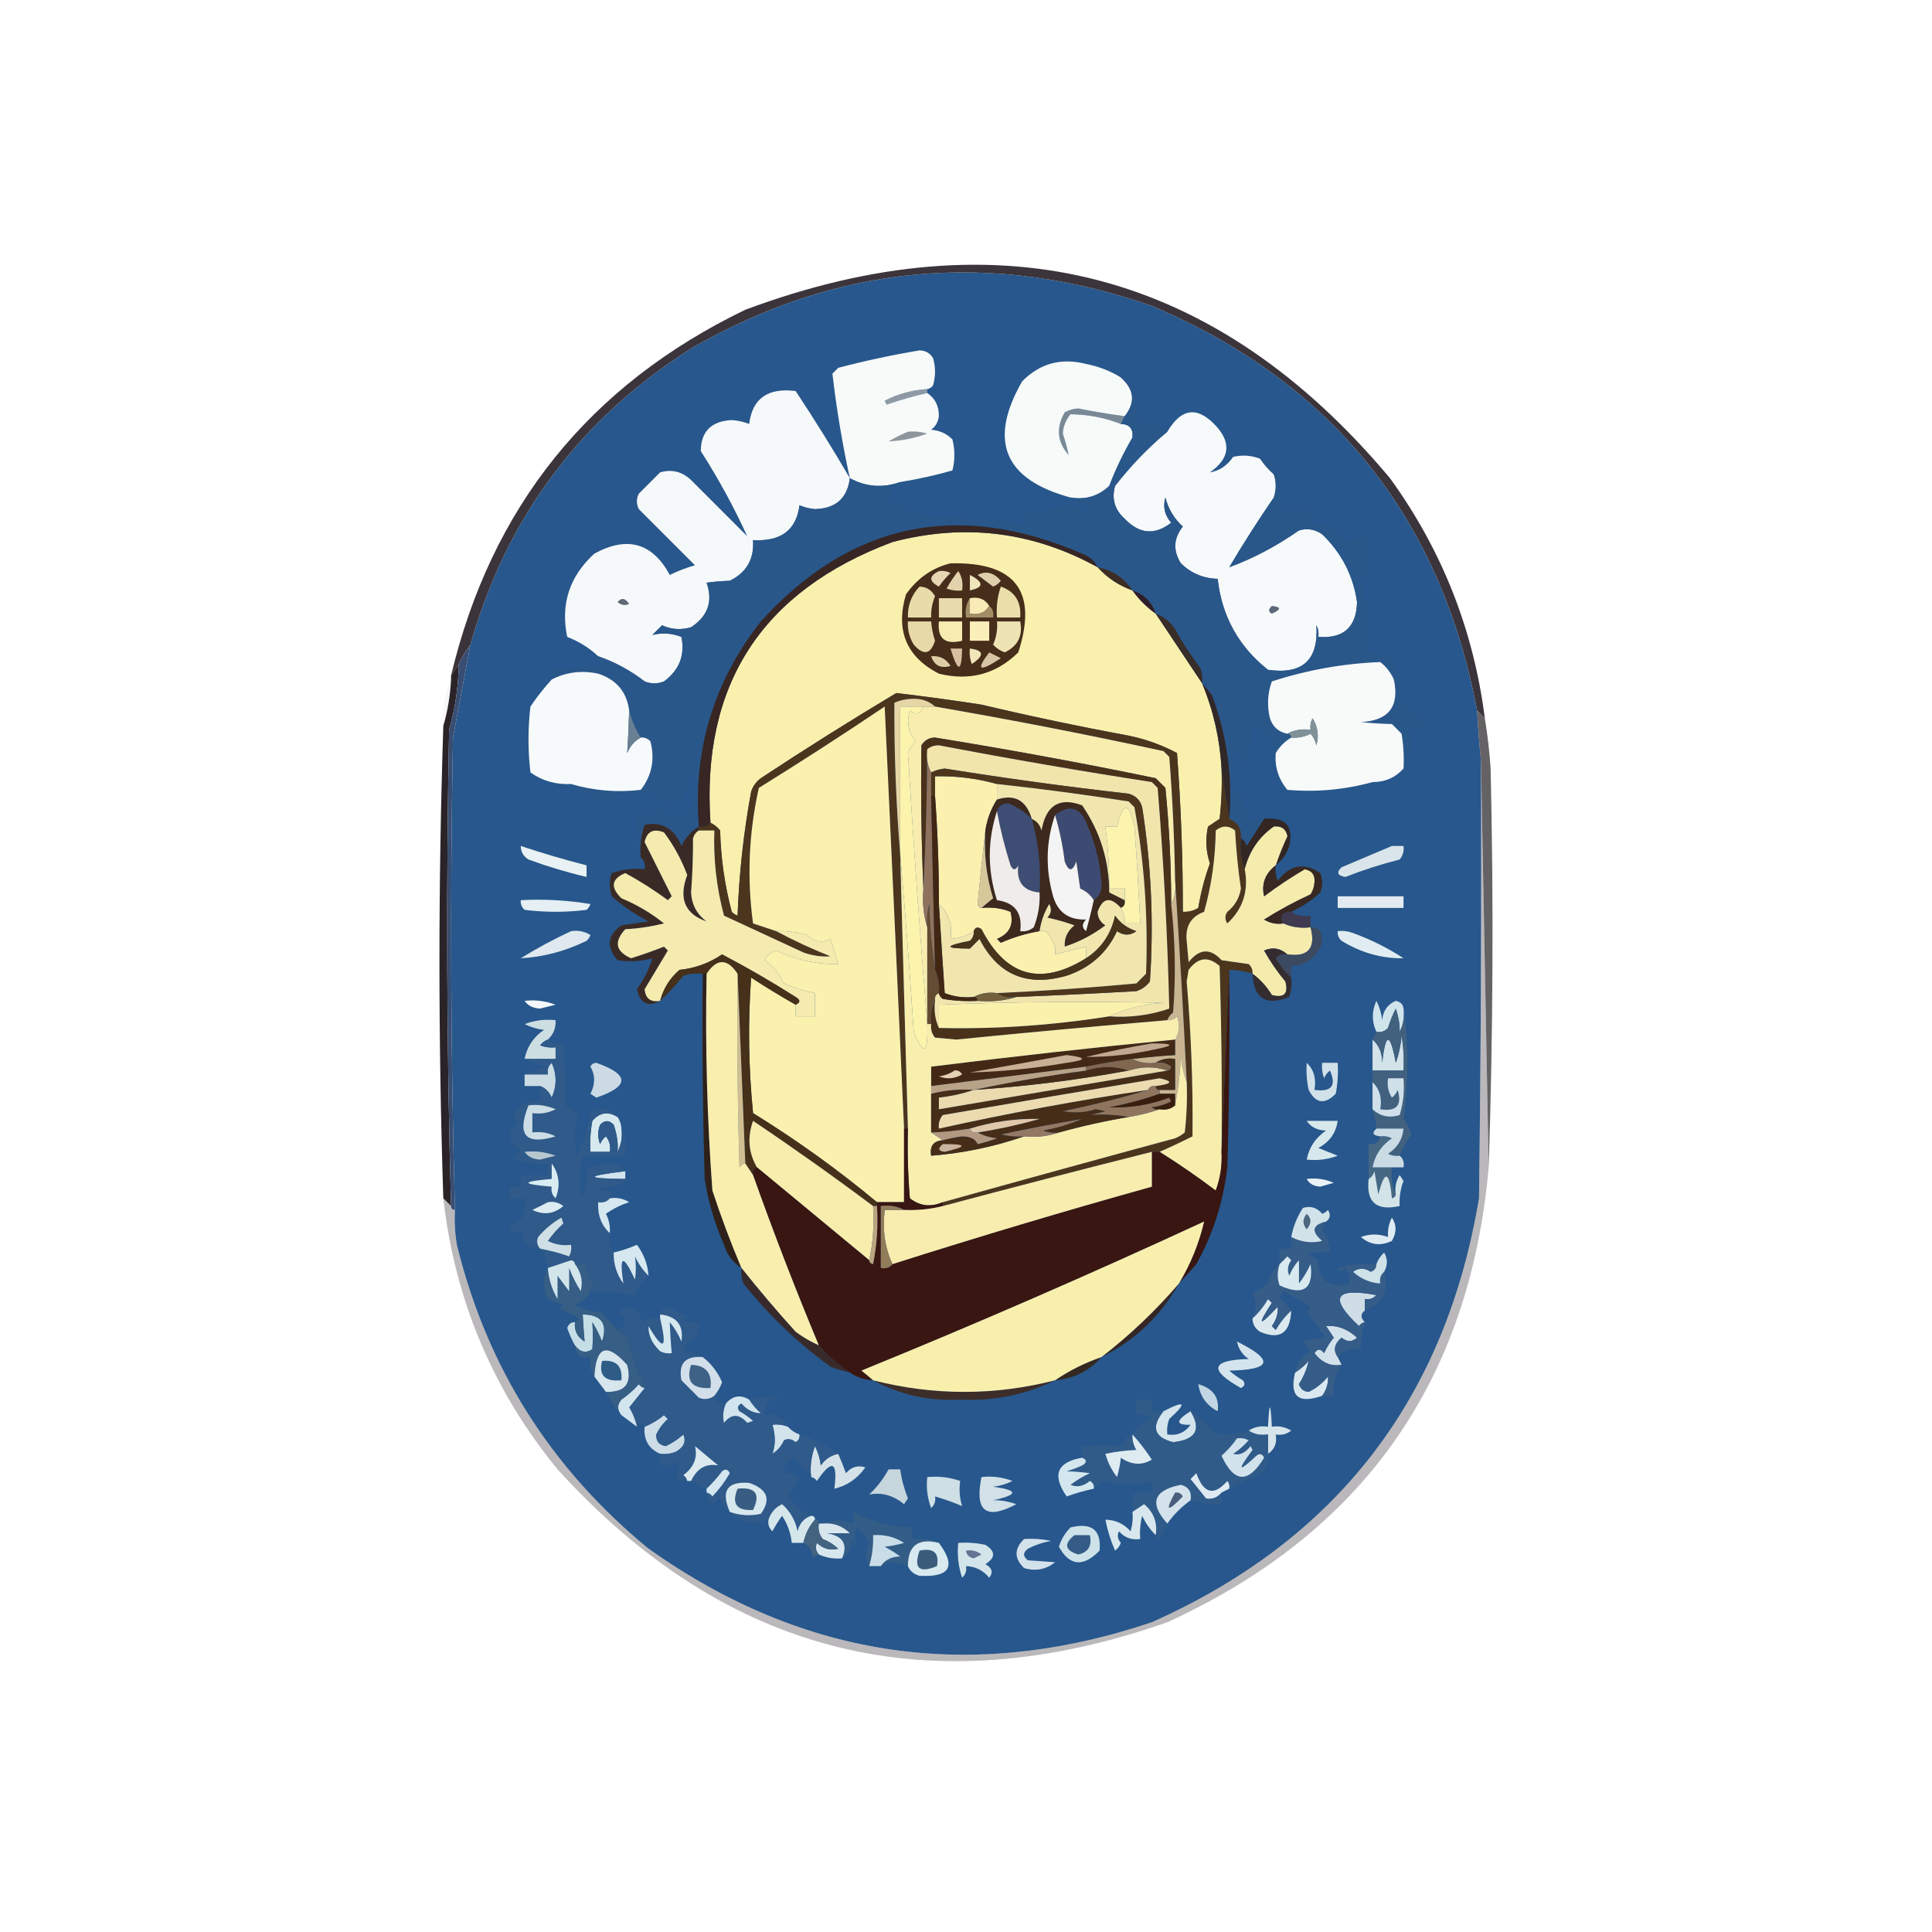 <?xml version="1.0" encoding="UTF-8"?>
<!DOCTYPE svg PUBLIC "-//W3C//DTD SVG 1.1//EN" "http://www.w3.org/Graphics/SVG/1.1/DTD/svg11.dtd">
<svg xmlns="http://www.w3.org/2000/svg" version="1.1" width="499px" height="499px" style="shape-rendering:geometricPrecision; text-rendering:geometricPrecision; image-rendering:optimizeQuality; fill-rule:evenodd; clip-rule:evenodd" xmlns:xlink="http://www.w3.org/1999/xlink">
<g><path style="opacity:1" fill="#27578c" d="M 381.5,183.5 C 381.739,187.842 382.073,192.176 382.5,196.5C 382.667,234.168 382.5,271.835 382,309.5C 373.402,361.237 345.235,397.737 297.5,419C 250.838,434.696 207.504,428.362 167.5,400C 142.222,379.259 125.722,353.092 118,321.5C 117.502,318.518 117.335,315.518 117.5,312.5C 116.4,271.843 116.233,231.176 117,190.5C 118.501,182.486 120.001,174.486 121.5,166.5C 130.761,133.739 149.761,108.239 178.5,90C 216.251,68.229 255.918,64.562 297.5,79C 344.067,98.75 372.067,133.583 381.5,183.5 Z"/></g>
<g><path style="opacity:1" fill="#f6f9f9" d="M 219.5,123.5 C 218.881,128.668 215.881,131.335 210.5,131.5C 209.106,131.379 207.772,131.046 206.5,130.5C 205.68,136.926 201.68,139.926 194.5,139.5C 194.825,144.382 192.825,147.882 188.5,150C 186.343,150.078 184.343,150.245 182.5,150.5C 184.191,155.302 182.858,159.135 178.5,162C 175.901,162.769 173.401,162.602 171,161.5C 170.167,162.333 169.333,163.167 168.5,164C 171.026,163.368 173.526,163.535 176,164.5C 176.962,169.233 175.462,173.066 171.5,176C 169.833,176.667 168.167,176.667 166.5,176C 162.842,173.169 158.842,171.002 154.5,169.5C 152.235,167.358 149.568,165.691 146.5,164.5C 144.743,156.038 147.076,148.872 153.5,143C 161.994,138.358 168.494,140.191 173,148.5C 175.071,147.475 177.238,146.642 179.5,146C 174.667,141.167 169.833,136.333 165,131.5C 164.333,130.167 164.333,128.833 165,127.5C 166.833,125.667 168.667,123.833 170.5,122C 173.551,121.143 176.217,121.81 178.5,124C 183.306,128.806 188.14,133.64 193,138.5C 189.59,131.027 185.59,123.693 181,116.5C 181.052,111.436 183.719,108.769 189,108.5C 190.561,108.603 192.061,108.937 193.5,109.5C 194.308,102.923 198.308,100.09 205.5,101C 210.394,108.387 215.061,115.887 219.5,123.5 Z"/></g>
<g><path style="opacity:1" fill="#3b343b" d="M 383.5,185.5 C 382.833,184.833 382.167,184.167 381.5,183.5C 372.067,133.583 344.067,98.75 297.5,79C 255.918,64.562 216.251,68.229 178.5,90C 149.761,108.239 130.761,133.739 121.5,166.5C 120.313,168.072 119.313,169.739 118.5,171.5C 117.833,172.5 117.167,173.5 116.5,174.5C 126.861,130.971 152.194,99.471 192.5,80C 258.575,55.377 314.075,69.877 359,123.5C 372.436,142.046 380.603,162.713 383.5,185.5 Z"/></g>
<g><path style="opacity:1" fill="#7a8995" d="M 290.5,107.5 C 290.167,108.167 289.833,108.833 289.5,109.5C 285.3,107.866 280.967,107.032 276.5,107C 275.282,108.438 274.615,110.105 274.5,112C 275.156,113.909 275.656,115.742 276,117.5C 273.049,114.157 272.716,110.49 275,106.5C 276.062,105.903 277.228,105.57 278.5,105.5C 282.489,106.298 286.489,106.965 290.5,107.5 Z"/></g>
<g><path style="opacity:1" fill="#8e99a5" d="M 239.5,100.5 C 239.5,100.833 239.5,101.167 239.5,101.5C 235.956,102.31 232.456,103.31 229,104.5C 228.833,104.167 228.667,103.833 228.5,103.5C 231.946,101.722 235.613,100.722 239.5,100.5 Z"/></g>
<g><path style="opacity:1" fill="#f6faf9" d="M 289.5,97.5 C 292.992,100.596 293.325,103.93 290.5,107.5C 286.489,106.965 282.489,106.298 278.5,105.5C 277.228,105.57 276.062,105.903 275,106.5C 272.716,110.49 273.049,114.157 276,117.5C 275.656,115.742 275.156,113.909 274.5,112C 274.615,110.105 275.282,108.438 276.5,107C 280.967,107.032 285.3,107.866 289.5,109.5C 291.722,109.559 292.722,110.725 292.5,113C 290.159,117.003 288.159,121.17 286.5,125.5C 283.734,128.143 280.401,129.143 276.5,128.5C 259.345,123.861 255.178,113.861 264,98.5C 268.574,93.85 274.074,92.35 280.5,94C 283.764,94.638 286.764,95.804 289.5,97.5 Z"/></g>
<g><path style="opacity:1" fill="#f7faf9" d="M 239.5,100.5 C 235.613,100.722 231.946,101.722 228.5,103.5C 228.667,103.833 228.833,104.167 229,104.5C 232.456,103.31 235.956,102.31 239.5,101.5C 241.533,102.898 242.533,104.898 242.5,107.5C 242.291,108.994 241.624,110.161 240.5,111C 242.676,111.163 244.509,111.996 246,113.5C 246.667,116.167 246.667,118.833 246,121.5C 241.576,122.766 237.076,123.766 232.5,124.5C 227.959,126.103 223.626,125.77 219.5,123.5C 217.538,114.532 216.038,105.532 215,96.5C 215.5,96 216,95.5 216.5,95C 223.432,93.18 230.432,91.68 237.5,90.5C 239.029,90.529 240.196,91.195 241,92.5C 241.667,94.833 241.667,97.167 241,99.5C 240.617,100.056 240.117,100.389 239.5,100.5 Z"/></g>
<g><path style="opacity:1" fill="#8d969d" d="M 234.5,111.5 C 236.199,111.34 237.866,111.506 239.5,112C 236.187,113.196 232.854,113.863 229.5,114C 231.175,113.015 232.842,112.181 234.5,111.5 Z"/></g>
<g><path style="opacity:1" fill="#f7fafa" d="M 325.5,118.5 C 326.458,119.962 327.624,121.295 329,122.5C 329.667,124.5 329.667,126.5 329,128.5C 324.969,134.366 321.136,140.366 317.5,146.5C 323.581,144.284 329.581,141.118 335.5,137C 337.635,136.365 339.635,136.699 341.5,138C 346.519,142.837 349.519,148.671 350.5,155.5C 350.342,161.99 347.009,164.99 340.5,164.5C 340.649,163.448 340.483,162.448 340,161.5C 340.597,170.458 336.43,174.291 327.5,173C 319.916,167.001 315.582,159.167 314.5,149.5C 310.818,149.409 307.651,148.076 305,145.5C 302.926,142.209 303.092,139.043 305.5,136C 303.263,133.97 301.763,131.47 301,128.5C 300.313,130.92 300.813,133.087 302.5,135C 298.309,138.299 294.309,137.966 290.5,134C 287.903,131.683 287.07,128.85 288,125.5C 292.089,120.254 296.589,115.588 301.5,111.5C 305.247,105.166 309.58,104.832 314.5,110.5C 318.062,114.749 317.395,118.582 312.5,122C 314.92,121.628 316.92,120.295 318.5,118C 320.885,117.444 323.218,117.61 325.5,118.5 Z"/></g>
<g><path style="opacity:1" fill="#faf0ad" d="M 283.5,146.5 C 285.975,149.241 288.975,151.241 292.5,152.5C 294.167,154.833 296.167,156.833 298.5,158.5C 302.513,164.537 306.513,170.537 310.5,176.5C 313.397,183.532 315.064,190.865 315.5,198.5C 315.666,202.846 315.499,207.179 315,211.5C 314,212.167 313,212.833 312,213.5C 311.297,216.713 311.464,219.879 312.5,223C 311.137,226.72 310.137,230.553 309.5,234.5C 308.264,235.246 306.93,235.579 305.5,235.5C 305.527,221.815 305.027,208.149 304,194.5C 300.112,192.425 295.946,190.925 291.5,190C 278.752,187.646 266.086,184.979 253.5,182C 246.13,180.856 238.797,179.856 231.5,179C 219.632,186.096 207.965,193.429 196.5,201C 195.299,201.903 194.465,203.069 194,204.5C 192.058,215.03 190.891,225.697 190.5,236.5C 189.914,236.291 189.414,235.957 189,235.5C 187.177,228.651 186.177,221.651 186,214.5C 185.292,213.619 184.458,212.953 183.5,212.5C 181.108,176.814 196.775,152.647 230.5,140C 249.079,135.106 266.746,137.273 283.5,146.5 Z"/></g>
<g><path style="opacity:1" fill="#2a578a" d="M 289.5,97.5 C 291.017,97.511 292.184,98.177 293,99.5C 293.333,102.5 293.667,105.5 294,108.5C 296.619,109.281 299.119,110.281 301.5,111.5C 296.589,115.588 292.089,120.254 288,125.5C 287.07,128.85 287.903,131.683 290.5,134C 294.309,137.966 298.309,138.299 302.5,135C 300.813,133.087 300.313,130.92 301,128.5C 301.763,131.47 303.263,133.97 305.5,136C 303.092,139.043 302.926,142.209 305,145.5C 307.651,148.076 310.818,149.409 314.5,149.5C 315.582,159.167 319.916,167.001 327.5,173C 336.43,174.291 340.597,170.458 340,161.5C 340.483,162.448 340.649,163.448 340.5,164.5C 347.009,164.99 350.342,161.99 350.5,155.5C 349.519,148.671 346.519,142.837 341.5,138C 339.635,136.699 337.635,136.365 335.5,137C 329.581,141.118 323.581,144.284 317.5,146.5C 321.136,140.366 324.969,134.366 329,128.5C 329.667,126.5 329.667,124.5 329,122.5C 327.624,121.295 326.458,119.962 325.5,118.5C 327.582,118.624 329.082,119.624 330,121.5C 330.498,124.817 330.665,128.15 330.5,131.5C 333.167,131.5 335.833,131.5 338.5,131.5C 338.5,132.833 338.5,134.167 338.5,135.5C 340.527,135.338 342.527,135.505 344.5,136C 345.973,136.71 346.64,137.876 346.5,139.5C 348.591,139.682 350.591,139.348 352.5,138.5C 352.833,139.333 353.167,140.167 353.5,141C 354.128,144.126 353.461,147.126 351.5,150C 353.174,156.054 353.84,162.221 353.5,168.5C 356.088,168.543 358.254,169.543 360,171.5C 361.174,175.046 361.84,178.713 362,182.5C 364.78,183.138 366.947,184.638 368.5,187C 367.437,188.188 366.103,188.688 364.5,188.5C 365.069,192.329 364.402,195.663 362.5,198.5C 362.665,195.482 362.498,192.482 362,189.5C 361.167,188.667 360.333,187.833 359.5,187C 356.723,186.949 354.057,186.782 351.5,186.5C 358.684,186.116 361.517,182.45 360,175.5C 359.215,173.714 358.049,172.214 356.5,171C 346.96,171.368 337.627,173.035 328.5,176C 327.383,179.073 327.216,182.24 328,185.5C 328.748,187.751 330.248,189.084 332.5,189.5C 333.167,189.5 333.5,189.833 333.5,190.5C 331.806,191.527 330.473,192.861 329.5,194.5C 329.1,190.653 327.1,188.32 323.5,187.5C 323.079,191.2 322.412,194.867 321.5,198.5C 320.104,196.028 319.27,193.362 319,190.5C 318.501,195.489 318.334,200.489 318.5,205.5C 319.5,205.5 320.5,205.5 321.5,205.5C 321.192,207.924 321.526,210.257 322.5,212.5C 323.736,211.754 325.07,211.421 326.5,211.5C 325.011,213.805 323.511,216.138 322,218.5C 321.722,217.584 321.222,216.918 320.5,216.5C 320.69,214.041 319.69,212.374 317.5,211.5C 318.393,200.467 316.893,189.8 313,179.5C 312.148,178.429 311.315,177.429 310.5,176.5C 310.657,175.127 310.49,173.793 310,172.5C 307.584,169.337 305.418,166.004 303.5,162.5C 302.226,160.549 300.56,159.215 298.5,158.5C 297.5,155.5 295.5,153.5 292.5,152.5C 290.323,149.246 287.323,147.246 283.5,146.5C 282.657,144.827 281.324,143.66 279.5,143C 247.395,129.121 219.729,134.954 196.5,160.5C 184.302,176.095 178.968,193.762 180.5,213.5C 178.567,214.642 177.067,216.308 176,218.5C 174.226,214.027 171.06,212.194 166.5,213C 165.556,215.719 165.223,218.552 165.5,221.5C 164.355,217.689 164.188,213.689 165,209.5C 166.751,210.809 168.251,210.475 169.5,208.5C 175.967,213.266 179.301,211.6 179.5,203.5C 179.167,201.833 178.833,200.167 178.5,198.5C 177.741,201.157 177.074,203.823 176.5,206.5C 172.981,207.969 169.981,207.302 167.5,204.5C 163.527,205.239 159.527,205.905 155.5,206.5C 152.436,205.779 149.77,204.446 147.5,202.5C 153.384,204.232 159.384,204.732 165.5,204C 168.36,200.319 169.193,196.152 168,191.5C 167.329,190.748 166.496,190.414 165.5,190.5C 164.105,188.307 163.105,185.974 162.5,183.5C 161.868,178.695 159.201,175.528 154.5,174C 150.269,173.081 146.269,173.581 142.5,175.5C 142.5,174.5 142.5,173.5 142.5,172.5C 147.179,172.666 151.845,172.499 156.5,172C 155.244,171.583 154.577,170.75 154.5,169.5C 158.842,171.002 162.842,173.169 166.5,176C 168.167,176.667 169.833,176.667 171.5,176C 175.462,173.066 176.962,169.233 176,164.5C 173.526,163.535 171.026,163.368 168.5,164C 169.333,163.167 170.167,162.333 171,161.5C 173.401,162.602 175.901,162.769 178.5,162C 182.858,159.135 184.191,155.302 182.5,150.5C 184.343,150.245 186.343,150.078 188.5,150C 192.825,147.882 194.825,144.382 194.5,139.5C 201.68,139.926 205.68,136.926 206.5,130.5C 207.772,131.046 209.106,131.379 210.5,131.5C 215.881,131.335 218.881,128.668 219.5,123.5C 223.626,125.77 227.959,126.103 232.5,124.5C 231.222,125.749 230.222,127.249 229.5,129C 232.184,129.778 234.517,131.111 236.5,133C 245.911,133.207 255.244,134.041 264.5,135.5C 264.5,134.5 264.5,133.5 264.5,132.5C 268.105,132.471 271.605,131.805 275,130.5C 277.145,130.396 278.979,131.063 280.5,132.5C 281.308,132.192 281.975,131.692 282.5,131C 280.277,130.434 278.277,129.6 276.5,128.5C 280.401,129.143 283.734,128.143 286.5,125.5C 288.159,121.17 290.159,117.003 292.5,113C 292.722,110.725 291.722,109.559 289.5,109.5C 289.833,108.833 290.167,108.167 290.5,107.5C 293.325,103.93 292.992,100.596 289.5,97.5 Z"/></g>
<g><path style="opacity:1" fill="#2f1e27" d="M 292.5,152.5 C 295.5,153.5 297.5,155.5 298.5,158.5C 296.167,156.833 294.167,154.833 292.5,152.5 Z"/></g>
<g><path style="opacity:1" fill="#462e1b" d="M 245.5,145.5 C 262.283,145.096 268.117,152.763 263,168.5C 257.289,174.117 250.455,175.95 242.5,174C 234.085,169.652 231.252,162.819 234,153.5C 236.994,149.295 240.827,146.628 245.5,145.5 Z"/></g>
<g><path style="opacity:1" fill="#e3d3ac" d="M 247.5,147.5 C 248.451,148.919 248.784,150.585 248.5,152.5C 247.127,152.657 245.793,152.49 244.5,152C 245.386,150.385 246.386,148.885 247.5,147.5 Z"/></g>
<g><path style="opacity:1" fill="#f0e5bb" d="M 250.5,148.5 C 254.165,150.374 254.165,151.707 250.5,152.5C 250.5,151.167 250.5,149.833 250.5,148.5 Z"/></g>
<g><path style="opacity:1" fill="#e7d6b4" d="M 242.5,147.5 C 243.552,147.351 244.552,147.517 245.5,148C 244.382,149.074 243.382,150.24 242.5,151.5C 239.875,150.135 239.875,148.802 242.5,147.5 Z"/></g>
<g><path style="opacity:1" fill="#ded0ac" d="M 252.5,148.5 C 254.666,147.371 256.666,147.871 258.5,150C 257.975,150.692 257.308,151.192 256.5,151.5C 255.148,150.476 253.815,149.476 252.5,148.5 Z"/></g>
<g><path style="opacity:1" fill="#3d2d25" d="M 283.5,146.5 C 287.323,147.246 290.323,149.246 292.5,152.5C 288.975,151.241 285.975,149.241 283.5,146.5 Z"/></g>
<g><path style="opacity:1" fill="#372623" d="M 283.5,146.5 C 266.746,137.273 249.079,135.106 230.5,140C 196.775,152.647 181.108,176.814 183.5,212.5C 182.791,213.404 181.791,213.737 180.5,213.5C 178.968,193.762 184.302,176.095 196.5,160.5C 219.729,134.954 247.395,129.121 279.5,143C 281.324,143.66 282.657,144.827 283.5,146.5 Z"/></g>
<g><path style="opacity:1" fill="#e8dcaa" d="M 237.5,151.5 C 239.311,151.572 240.644,152.405 241.5,154C 240.767,155.766 240.433,157.599 240.5,159.5C 238.5,159.5 236.5,159.5 234.5,159.5C 234.394,156.385 235.394,153.719 237.5,151.5 Z"/></g>
<g><path style="opacity:1" fill="#5f6a73" d="M 159.5,155.5 C 160.497,154.287 161.497,154.454 162.5,156C 161.423,156.47 160.423,156.303 159.5,155.5 Z"/></g>
<g><path style="opacity:1" fill="#f9ebb6" d="M 250.5,154.5 C 252.781,154.077 254.448,154.744 255.5,156.5C 254.448,158.256 252.781,158.923 250.5,158.5C 250.5,157.167 250.5,155.833 250.5,154.5 Z"/></g>
<g><path style="opacity:1" fill="#e8daaa" d="M 242.5,154.5 C 244.5,154.5 246.5,154.5 248.5,154.5C 248.5,156.167 248.5,157.833 248.5,159.5C 246.5,159.5 244.5,159.5 242.5,159.5C 242.5,157.833 242.5,156.167 242.5,154.5 Z"/></g>
<g><path style="opacity:1" fill="#eadfab" d="M 258.5,151.5 C 262.158,152.797 263.824,155.463 263.5,159.5C 261.5,159.5 259.5,159.5 257.5,159.5C 257.279,156.721 257.612,154.054 258.5,151.5 Z"/></g>
<g><path style="opacity:1" fill="#5c697b" d="M 328.5,156.5 C 330.975,156.747 330.975,157.413 328.5,158.5C 327.537,158.03 327.537,157.363 328.5,156.5 Z"/></g>
<g><path style="opacity:1" fill="#a18e67" d="M 250.5,154.5 C 250.5,155.833 250.5,157.167 250.5,158.5C 252.781,158.923 254.448,158.256 255.5,156.5C 256.404,157.209 256.737,158.209 256.5,159.5C 254.167,159.5 251.833,159.5 249.5,159.5C 249.216,157.585 249.549,155.919 250.5,154.5 Z"/></g>
<g><path style="opacity:1" fill="#f6ebb0" d="M 242.5,160.5 C 244.5,160.5 246.5,160.5 248.5,160.5C 248.5,162.167 248.5,163.833 248.5,165.5C 244.062,166.575 242.062,164.908 242.5,160.5 Z"/></g>
<g><path style="opacity:1" fill="#382d29" d="M 298.5,158.5 C 300.56,159.215 302.226,160.549 303.5,162.5C 305.418,166.004 307.584,169.337 310,172.5C 310.49,173.793 310.657,175.127 310.5,176.5C 306.513,170.537 302.513,164.537 298.5,158.5 Z"/></g>
<g><path style="opacity:1" fill="#faefba" d="M 250.5,160.5 C 252.167,160.5 253.833,160.5 255.5,160.5C 255.5,162.167 255.5,163.833 255.5,165.5C 253.833,165.5 252.167,165.5 250.5,165.5C 250.5,163.833 250.5,162.167 250.5,160.5 Z"/></g>
<g><path style="opacity:1" fill="#e7d9a8" d="M 234.5,160.5 C 236.5,160.5 238.5,160.5 240.5,160.5C 240.62,162.199 240.954,163.865 241.5,165.5C 240.365,169.039 238.532,169.372 236,166.5C 234.872,164.655 234.372,162.655 234.5,160.5 Z"/></g>
<g><path style="opacity:1" fill="#eee3b2" d="M 257.5,160.5 C 259.5,160.5 261.5,160.5 263.5,160.5C 264.227,164.224 262.894,166.891 259.5,168.5C 258.328,168.081 257.328,167.415 256.5,166.5C 257.348,164.591 257.682,162.591 257.5,160.5 Z"/></g>
<g><path style="opacity:1" fill="#f2e5ba" d="M 250.5,167.5 C 254.157,167.974 254.324,169.307 251,171.5C 250.51,170.207 250.343,168.873 250.5,167.5 Z"/></g>
<g><path style="opacity:1" fill="#decea7" d="M 240.5,169.5 C 242.681,169.284 244.347,170.117 245.5,172C 242.981,172.741 241.315,171.908 240.5,169.5 Z"/></g>
<g><path style="opacity:1" fill="#d7c4a6" d="M 255.5,168.5 C 256.473,168.987 257.473,169.487 258.5,170C 252.915,173.68 251.915,173.18 255.5,168.5 Z"/></g>
<g><path style="opacity:1" fill="#d7bfa0" d="M 245.5,167.5 C 246.5,167.5 247.5,167.5 248.5,167.5C 248.386,173.764 247.386,173.764 245.5,167.5 Z"/></g>
<g><path style="opacity:1" fill="#f8fafa" d="M 362.5,198.5 C 360.416,200.83 357.749,201.997 354.5,202C 347.271,203.981 339.937,204.647 332.5,204C 330.205,201.243 329.205,198.077 329.5,194.5C 330.473,192.861 331.806,191.527 333.5,190.5C 335.262,190.643 336.929,190.309 338.5,189.5C 339.251,190.376 339.751,191.376 340,192.5C 340.706,190.029 340.373,187.695 339,185.5C 338.517,186.448 338.351,187.448 338.5,188.5C 336.265,188.205 334.265,188.539 332.5,189.5C 330.248,189.084 328.748,187.751 328,185.5C 327.216,182.24 327.383,179.073 328.5,176C 337.627,173.035 346.96,171.368 356.5,171C 358.049,172.214 359.215,173.714 360,175.5C 361.517,182.45 358.684,186.116 351.5,186.5C 354.057,186.782 356.723,186.949 359.5,187C 360.333,187.833 361.167,188.667 362,189.5C 362.498,192.482 362.665,195.482 362.5,198.5 Z"/></g>
<g><path style="opacity:1" fill="#f7fafa" d="M 162.5,183.5 C 162.405,187.225 162.238,190.891 162,194.5C 162.74,192.681 163.907,191.348 165.5,190.5C 166.496,190.414 167.329,190.748 168,191.5C 169.193,196.152 168.36,200.319 165.5,204C 159.384,204.732 153.384,204.232 147.5,202.5C 143.562,202.687 140.062,201.687 137,199.5C 136.333,193.833 136.333,188.167 137,182.5C 138.697,179.98 140.53,177.647 142.5,175.5C 146.269,173.581 150.269,173.081 154.5,174C 159.201,175.528 161.868,178.695 162.5,183.5 Z"/></g>
<g><path style="opacity:0.055" fill="#737371" d="M 116.5,175.5 C 116.283,179.705 115.617,183.705 114.5,187.5C 114.198,183.21 114.864,179.21 116.5,175.5 Z"/></g>
<g><path style="opacity:1" fill="#4c351d" d="M 315.5,198.5 C 316.167,202.833 316.833,207.167 317.5,211.5C 319.69,212.374 320.69,214.041 320.5,216.5C 320.194,219.385 320.527,222.052 321.5,224.5C 322.544,230.074 321.044,234.741 317,238.5C 316.333,237.5 316.333,236.5 317,235.5C 318.94,233.955 320.106,231.955 320.5,229.5C 319.771,224.53 319.271,219.53 319,214.5C 317.333,213.167 315.667,213.167 314,214.5C 313.912,221.72 312.912,228.72 311,235.5C 307.608,236.74 306.108,239.24 306.5,243C 306.667,244.833 306.833,246.667 307,248.5C 309.781,244.993 312.615,244.827 315.5,248C 317.833,248.333 320.167,248.667 322.5,249C 323.252,249.671 323.586,250.504 323.5,251.5C 321.565,250.85 319.565,250.517 317.5,250.5C 316.833,266.167 316.167,281.833 315.5,297.5C 315.667,281.497 315.5,265.497 315,249.5C 312.085,246.93 309.419,247.263 307,250.5C 306.833,251.5 306.667,252.5 306.5,253.5C 307.651,266.816 308.151,280.149 308,293.5C 305.124,294.948 302.291,296.281 299.5,297.5C 298.833,297.5 298.167,297.5 297.5,297.5C 279.481,302.038 261.481,306.705 243.5,311.5C 243.5,311.167 243.5,310.833 243.5,310.5C 263.371,304.951 283.371,299.451 303.5,294C 304.416,293.626 305.25,293.126 306,292.5C 306.499,288.179 306.666,283.846 306.5,279.5C 305.656,262.003 304.656,244.67 303.5,227.5C 303.333,216.82 302.833,206.154 302,195.5C 301.5,195 301,194.5 300.5,194C 280.869,189.729 261.202,185.896 241.5,182.5C 239.883,181.028 237.883,180.361 235.5,180.5C 233.9,180.551 232.4,180.884 231,181.5C 230.942,194.663 231.442,207.663 232.5,220.5C 233.146,244.167 233.813,267.834 234.5,291.5C 234.167,291.5 233.833,291.5 233.5,291.5C 231.863,255.178 230.196,218.845 228.5,182.5C 217.801,189.697 206.968,196.697 196,203.5C 193.401,215.059 192.901,226.726 194.5,238.5C 196.53,239.172 198.53,239.838 200.5,240.5C 204.987,242.908 209.653,245.075 214.5,247C 212.155,247.17 209.821,246.837 207.5,246C 200.649,242.83 193.816,239.663 187,236.5C 185.068,229.324 184.234,221.991 184.5,214.5C 183.167,214.5 181.833,214.5 180.5,214.5C 180.5,214.167 180.5,213.833 180.5,213.5C 181.791,213.737 182.791,213.404 183.5,212.5C 184.458,212.953 185.292,213.619 186,214.5C 186.177,221.651 187.177,228.651 189,235.5C 189.414,235.957 189.914,236.291 190.5,236.5C 190.891,225.697 192.058,215.03 194,204.5C 194.465,203.069 195.299,201.903 196.5,201C 207.965,193.429 219.632,186.096 231.5,179C 238.797,179.856 246.13,180.856 253.5,182C 266.086,184.979 278.752,187.646 291.5,190C 295.946,190.925 300.112,192.425 304,194.5C 305.027,208.149 305.527,221.815 305.5,235.5C 306.93,235.579 308.264,235.246 309.5,234.5C 310.137,230.553 311.137,226.72 312.5,223C 311.464,219.879 311.297,216.713 312,213.5C 313,212.833 314,212.167 315,211.5C 315.499,207.179 315.666,202.846 315.5,198.5 Z"/></g>
<g><path style="opacity:1" fill="#f8edaf" d="M 238.5,182.5 C 239.5,182.5 240.5,182.5 241.5,182.5C 261.202,185.896 280.869,189.729 300.5,194C 301,194.5 301.5,195 302,195.5C 302.833,206.154 303.333,216.82 303.5,227.5C 303.795,229.735 303.461,231.735 302.5,233.5C 302.489,223.478 301.989,213.478 301,203.5C 300.167,202.667 299.333,201.833 298.5,201C 279.616,197.095 260.616,193.595 241.5,190.5C 239.971,190.529 238.804,191.196 238,192.5C 237.798,204.832 237.965,217.165 238.5,229.5C 238.187,233.042 238.521,236.375 239.5,239.5C 239.5,247.833 239.5,256.167 239.5,264.5C 237.598,241.286 235.932,217.953 234.5,194.5C 234.919,193.328 235.585,192.328 236.5,191.5C 234.608,189.119 234.108,186.453 235,183.5C 236.579,184.8 237.745,184.466 238.5,182.5 Z"/></g>
<g><path style="opacity:1" fill="#e6d6a5" d="M 241.5,182.5 C 240.5,182.5 239.5,182.5 238.5,182.5C 236.5,182.5 234.5,182.5 232.5,182.5C 232.5,195.167 232.5,207.833 232.5,220.5C 231.442,207.663 230.942,194.663 231,181.5C 232.4,180.884 233.9,180.551 235.5,180.5C 237.883,180.361 239.883,181.028 241.5,182.5 Z"/></g>
<g><path style="opacity:1" fill="#322727" d="M 310.5,176.5 C 311.315,177.429 312.148,178.429 313,179.5C 316.893,189.8 318.393,200.467 317.5,211.5C 316.833,207.167 316.167,202.833 315.5,198.5C 315.064,190.865 313.397,183.532 310.5,176.5 Z"/></g>
<g><path style="opacity:1" fill="#829198" d="M 333.5,190.5 C 333.5,189.833 333.167,189.5 332.5,189.5C 334.265,188.539 336.265,188.205 338.5,188.5C 338.351,187.448 338.517,186.448 339,185.5C 340.373,187.695 340.706,190.029 340,192.5C 339.751,191.376 339.251,190.376 338.5,189.5C 336.929,190.309 335.262,190.643 333.5,190.5 Z"/></g>
<g><path style="opacity:1" fill="#697f92" d="M 162.5,183.5 C 163.105,185.974 164.105,188.307 165.5,190.5C 163.907,191.348 162.74,192.681 162,194.5C 162.238,190.891 162.405,187.225 162.5,183.5 Z"/></g>
<g><path style="opacity:1" fill="#fbf1ae" d="M 233.5,291.5 C 233.5,297.833 233.5,304.167 233.5,310.5C 231.167,310.5 228.833,310.5 226.5,310.5C 216.433,302.115 205.766,294.448 194.5,287.5C 193.334,275.848 193.167,264.181 194,252.5C 197.814,254.984 201.647,257.318 205.5,259.5C 205.5,260.5 205.5,261.5 205.5,262.5C 207.167,262.5 208.833,262.5 210.5,262.5C 210.5,260.5 210.5,258.5 210.5,256.5C 207.769,255.973 205.102,255.14 202.5,254C 201.353,251.512 199.686,249.512 197.5,248C 198.09,246.701 199.09,245.868 200.5,245.5C 205.594,247.941 210.927,249.108 216.5,249C 215.887,246.853 215.221,244.686 214.5,242.5C 212.349,243.659 210.349,243.326 208.5,241.5C 205.885,240.731 203.219,240.397 200.5,240.5C 198.53,239.838 196.53,239.172 194.5,238.5C 192.901,226.726 193.401,215.059 196,203.5C 206.968,196.697 217.801,189.697 228.5,182.5C 230.196,218.845 231.863,255.178 233.5,291.5 Z"/></g>
<g><path style="opacity:1" fill="#4a311a" d="M 302.5,233.5 C 303.554,242.806 303.721,252.139 303,261.5C 302.283,262.044 301.783,262.711 301.5,263.5C 283.329,265.024 265.162,266.691 247,268.5C 245.167,268.333 243.333,268.167 241.5,268C 240.663,266.989 240.33,265.822 240.5,264.5C 240.205,262.265 240.539,260.265 241.5,258.5C 241.198,261.059 241.532,263.393 242.5,265.5C 257.088,265.844 271.755,264.844 286.5,262.5C 291.846,262.879 297.013,262.213 302,260.5C 301.541,241.493 300.541,222.493 299,203.5C 298.5,203 298,202.5 297.5,202C 279.113,199.159 260.78,195.992 242.5,192.5C 241.274,192.52 240.274,192.853 239.5,193.5C 239.455,205.495 239.122,217.495 238.5,229.5C 237.965,217.165 237.798,204.832 238,192.5C 238.804,191.196 239.971,190.529 241.5,190.5C 260.616,193.595 279.616,197.095 298.5,201C 299.333,201.833 300.167,202.667 301,203.5C 301.989,213.478 302.489,223.478 302.5,233.5 Z"/></g>
<g><path style="opacity:1" fill="#f2e5ac" d="M 286.5,262.5 C 290.707,260.527 295.374,259.36 300.5,259C 281.163,258.574 261.83,258.741 242.5,259.5C 242.5,261.5 242.5,263.5 242.5,265.5C 241.532,263.393 241.198,261.059 241.5,258.5C 241.328,257.508 241.662,256.842 242.5,256.5C 242.611,257.117 242.944,257.617 243.5,258C 246.482,258.498 249.482,258.665 252.5,258.5C 256.042,258.813 259.375,258.479 262.5,257.5C 272.834,257.088 283.167,256.588 293.5,256C 294.931,255.535 296.097,254.701 297,253.5C 298.03,238.413 297.363,223.413 295,208.5C 294.5,206.667 293.333,205.5 291.5,205C 275.614,203.207 259.78,201.04 244,198.5C 242.744,198.648 241.577,198.982 240.5,199.5C 239.539,197.735 239.205,195.735 239.5,193.5C 240.274,192.853 241.274,192.52 242.5,192.5C 260.78,195.992 279.113,199.159 297.5,202C 298,202.5 298.5,203 299,203.5C 300.541,222.493 301.541,241.493 302,260.5C 297.013,262.213 291.846,262.879 286.5,262.5 Z"/></g>
<g><path style="opacity:0.778" fill="#3a363c" d="M 381.5,183.5 C 382.167,184.167 382.833,184.833 383.5,185.5C 384.208,189.785 384.708,194.118 385,198.5C 385.792,232.849 385.625,267.183 384.5,301.5C 383.833,266.5 383.167,231.5 382.5,196.5C 382.073,192.176 381.739,187.842 381.5,183.5 Z"/></g>
<g><path style="opacity:0.995" fill="#2a2328" d="M 118.5,171.5 C 118.41,177.272 117.577,182.938 116,188.5C 115.195,229.518 115.362,270.518 116.5,311.5C 115.833,310.833 115.167,310.167 114.5,309.5C 113.171,268.736 113.171,228.069 114.5,187.5C 115.617,183.705 116.283,179.705 116.5,175.5C 116.5,175.167 116.5,174.833 116.5,174.5C 117.167,173.5 117.833,172.5 118.5,171.5 Z"/></g>
<g><path style="opacity:1" fill="#384d71" d="M 121.5,166.5 C 120.001,174.486 118.501,182.486 117,190.5C 116.233,231.176 116.4,271.843 117.5,312.5C 116.833,312.5 116.5,312.167 116.5,311.5C 115.362,270.518 115.195,229.518 116,188.5C 117.577,182.938 118.41,177.272 118.5,171.5C 119.313,169.739 120.313,168.072 121.5,166.5 Z"/></g>
<g><path style="opacity:1" fill="#fbf0ae" d="M 257.5,202.5 C 257.5,203.833 257.5,205.167 257.5,206.5C 255.94,208.954 254.94,211.62 254.5,214.5C 253.797,220.703 253.131,227.036 252.5,233.5C 252.624,234.107 252.957,234.44 253.5,234.5C 256.119,234.232 258.619,234.565 261,235.5C 261.891,238.853 260.725,241.187 257.5,242.5C 257.833,242.833 258.167,243.167 258.5,243.5C 261.732,242.076 265.065,241.076 268.5,240.5C 269.725,240.031 270.725,240.698 271.5,242.5C 272.429,243.689 272.762,245.022 272.5,246.5C 275.167,245.833 277.833,245.167 280.5,244.5C 280.5,245.5 280.5,246.5 280.5,247.5C 268.831,254.746 259.831,252.246 253.5,240C 252.563,239.308 251.897,239.475 251.5,240.5C 249.718,241.72 247.718,242.386 245.5,242.5C 246.075,238.845 245.075,235.845 242.5,233.5C 242.517,224.151 242.183,214.818 241.5,205.5C 241.5,203.833 241.5,202.167 241.5,200.5C 246.975,200.367 252.308,201.034 257.5,202.5 Z"/></g>
<g><path style="opacity:1" fill="#4e361d" d="M 262.5,257.5 C 260.585,257.784 258.919,257.451 257.5,256.5C 269.515,255.948 281.515,255.114 293.5,254C 294.333,253.167 295.167,252.333 296,251.5C 296.568,237.047 295.568,222.713 293,208.5C 292.5,208 292,207.5 291.5,207C 280.193,205.23 268.86,203.73 257.5,202.5C 252.308,201.034 246.975,200.367 241.5,200.5C 241.5,202.167 241.5,203.833 241.5,205.5C 241.167,205.5 240.833,205.5 240.5,205.5C 240.5,203.5 240.5,201.5 240.5,199.5C 241.577,198.982 242.744,198.648 244,198.5C 259.78,201.04 275.614,203.207 291.5,205C 293.333,205.5 294.5,206.667 295,208.5C 297.363,223.413 298.03,238.413 297,253.5C 296.097,254.701 294.931,255.535 293.5,256C 283.167,256.588 272.834,257.088 262.5,257.5 Z"/></g>
<g><path style="opacity:1" fill="#3d291d" d="M 266.5,211.5 C 267.79,212.058 268.623,213.058 269,214.5C 270.141,207.968 273.641,205.801 279.5,208C 284.145,214.768 286.478,222.268 286.5,230.5C 287.86,231.18 289.193,231.847 290.5,232.5C 290.672,233.492 290.338,234.158 289.5,234.5C 286.8,231.52 284.8,231.854 283.5,235.5C 283.529,237.029 284.196,238.196 285.5,239C 282.283,241.435 278.783,243.269 275,244.5C 274.835,242.322 275.668,240.489 277.5,239C 275.212,238.178 272.878,237.511 270.5,237C 271.517,235.951 271.684,234.784 271,233.5C 269.711,235.645 268.878,237.978 268.5,240.5C 265.065,241.076 261.732,242.076 258.5,243.5C 258.167,243.167 257.833,242.833 257.5,242.5C 260.725,241.187 261.891,238.853 261,235.5C 258.619,234.565 256.119,234.232 253.5,234.5C 254.429,233.685 255.429,232.852 256.5,232C 254.742,226.341 254.076,220.508 254.5,214.5C 254.94,211.62 255.94,208.954 257.5,206.5C 262.071,205.033 265.071,206.699 266.5,211.5 Z"/></g>
<g><path style="opacity:1" fill="#332623" d="M 326.5,211.5 C 331.987,210.962 334.153,213.295 333,218.5C 332.303,220.584 331.136,222.251 329.5,223.5C 330.349,220.965 331.349,218.465 332.5,216C 332.138,214.115 330.971,213.281 329,213.5C 325.194,216.162 322.694,219.829 321.5,224.5C 320.527,222.052 320.194,219.385 320.5,216.5C 321.222,216.918 321.722,217.584 322,218.5C 323.511,216.138 325.011,213.805 326.5,211.5 Z"/></g>
<g><path style="opacity:1" fill="#3d4d73" d="M 266.5,211.5 C 268.252,217.681 268.919,224.014 268.5,230.5C 264.333,230.154 262.5,227.82 263,223.5C 262.333,224.833 261.667,224.833 261,223.5C 259.506,218.776 258.339,214.109 257.5,209.5C 257.962,208.12 258.962,207.453 260.5,207.5C 262.765,208.432 264.765,209.765 266.5,211.5 Z"/></g>
<g><path style="opacity:1" fill="#3d4b73" d="M 282.5,232.5 C 281.685,231.163 280.518,230.163 279,229.5C 278.667,227.167 278.333,224.833 278,222.5C 277,225.167 276,225.167 275,222.5C 274.472,218.301 273.639,214.301 272.5,210.5C 276.394,207.528 279.227,208.528 281,213.5C 282.966,218.124 284.133,222.957 284.5,228C 284.693,230.008 284.026,231.508 282.5,232.5 Z"/></g>
<g><path style="opacity:1" fill="#d9e5ea" d="M 359.5,218.5 C 360.5,218.5 361.5,218.5 362.5,218.5C 362.67,219.822 362.337,220.989 361.5,222C 356.73,223.201 352.063,224.701 347.5,226.5C 345.431,226.176 345.098,225.342 346.5,224C 350.923,222.115 355.256,220.281 359.5,218.5 Z"/></g>
<g><path style="opacity:1" fill="#e8f1f3" d="M 134.5,218.5 C 140.097,220.365 145.763,222.032 151.5,223.5C 151.5,224.5 151.5,225.5 151.5,226.5C 146.435,225.312 141.435,223.812 136.5,222C 135.177,221.184 134.511,220.017 134.5,218.5 Z"/></g>
<g><path style="opacity:1" fill="#8f725d" d="M 239.5,193.5 C 239.205,195.735 239.539,197.735 240.5,199.5C 240.5,201.5 240.5,203.5 240.5,205.5C 240.804,220.501 241.138,235.501 241.5,250.5C 240.673,245.015 240.173,239.348 240,233.5C 239.505,235.473 239.338,237.473 239.5,239.5C 238.521,236.375 238.187,233.042 238.5,229.5C 239.122,217.495 239.455,205.495 239.5,193.5 Z"/></g>
<g><path style="opacity:1" fill="#f3f4f3" d="M 272.5,210.5 C 273.639,214.301 274.472,218.301 275,222.5C 276,225.167 277,225.167 278,222.5C 278.333,224.833 278.667,227.167 279,229.5C 280.518,230.163 281.685,231.163 282.5,232.5C 281.927,235.147 281.26,237.813 280.5,240.5C 279.41,239.609 279.41,238.609 280.5,237.5C 276.056,237.647 273.222,235.647 272,231.5C 269.977,224.348 270.144,217.348 272.5,210.5 Z"/></g>
<g><path style="opacity:1" fill="#d7c89a" d="M 254.5,214.5 C 254.076,220.508 254.742,226.341 256.5,232C 255.429,232.852 254.429,233.685 253.5,234.5C 252.957,234.44 252.624,234.107 252.5,233.5C 253.131,227.036 253.797,220.703 254.5,214.5 Z"/></g>
<g><path style="opacity:1" fill="#efeceb" d="M 257.5,209.5 C 258.339,214.109 259.506,218.776 261,223.5C 261.667,224.833 262.333,224.833 263,223.5C 262.5,227.82 264.333,230.154 268.5,230.5C 268.649,233.607 268.149,236.607 267,239.5C 265.989,240.337 264.822,240.67 263.5,240.5C 264.119,235.794 262.119,233.127 257.5,232.5C 255.026,224.796 255.026,217.129 257.5,209.5 Z"/></g>
<g><path style="opacity:1" fill="#e5eff4" d="M 134.5,232.5 C 140.537,232.171 146.537,232.504 152.5,233.5C 152.291,234.086 151.957,234.586 151.5,235C 146.167,235.667 140.833,235.667 135.5,235C 134.748,234.329 134.414,233.496 134.5,232.5 Z"/></g>
<g><path style="opacity:1" fill="#3a2a25" d="M 180.5,213.5 C 180.5,213.833 180.5,214.167 180.5,214.5C 179.778,214.918 179.278,215.584 179,216.5C 179.015,221.222 178.848,225.889 178.5,230.5C 178.648,233.63 179.982,236.13 182.5,238C 176.879,236.062 175.213,232.062 177.5,226C 176.015,222.029 174.015,218.362 171.5,215C 168.763,213.92 167.096,214.754 166.5,217.5C 168.828,222.163 171.161,226.83 173.5,231.5C 173.167,231.833 172.833,232.167 172.5,232.5C 168.964,229.902 165.297,227.569 161.5,225.5C 157.925,226.994 157.591,229.161 160.5,232C 164.532,233.678 168.199,235.844 171.5,238.5C 168.215,239.324 164.882,239.824 161.5,240C 158.506,243.253 159.006,245.753 163,247.5C 165.871,246.599 168.704,245.599 171.5,244.5C 171.833,244.833 172.167,245.167 172.5,245.5C 170.485,248.871 168.485,252.205 166.5,255.5C 166.719,257.915 168.052,258.915 170.5,258.5C 167.361,260.194 165.361,259.194 164.5,255.5C 166.303,253.041 167.637,250.374 168.5,247.5C 165.531,248.329 162.531,248.495 159.5,248C 156.53,244.556 156.863,241.556 160.5,239C 162.833,238.667 165.167,238.333 167.5,238C 164.073,236.204 160.906,234.037 158,231.5C 157.333,229.5 157.333,227.5 158,225.5C 160.719,224.556 163.552,224.223 166.5,224.5C 166.737,223.209 166.404,222.209 165.5,221.5C 165.223,218.552 165.556,215.719 166.5,213C 171.06,212.194 174.226,214.027 176,218.5C 177.067,216.308 178.567,214.642 180.5,213.5 Z"/></g>
<g><path style="opacity:1" fill="#e3ebf0" d="M 345.5,231.5 C 351.167,231.5 356.833,231.5 362.5,231.5C 362.5,232.5 362.5,233.5 362.5,234.5C 356.833,234.5 351.167,234.5 345.5,234.5C 345.5,233.5 345.5,232.5 345.5,231.5 Z"/></g>
<g><path style="opacity:1" fill="#f5ebac" d="M 321.5,224.5 C 322.694,219.829 325.194,216.162 329,213.5C 330.971,213.281 332.138,214.115 332.5,216C 331.349,218.465 330.349,220.965 329.5,223.5C 326.759,225.627 325.759,228.294 326.5,231.5C 329.874,228.955 333.374,226.622 337,224.5C 338.885,224.862 339.719,226.029 339.5,228C 339.415,229.107 339.081,230.107 338.5,231C 334.34,232.912 330.34,235.079 326.5,237.5C 328.045,238.452 329.712,238.785 331.5,238.5C 333.607,239.468 335.941,239.802 338.5,239.5C 339.906,244.931 337.906,247.265 332.5,246.5C 330.692,244.895 328.692,244.561 326.5,245.5C 328.086,248.341 329.92,251.007 332,253.5C 332.833,256.667 331.667,257.833 328.5,257C 327.167,254.809 325.5,252.976 323.5,251.5C 323.586,250.504 323.252,249.671 322.5,249C 320.167,248.667 317.833,248.333 315.5,248C 312.615,244.827 309.781,244.993 307,248.5C 306.833,246.667 306.667,244.833 306.5,243C 306.108,239.24 307.608,236.74 311,235.5C 312.912,228.72 313.912,221.72 314,214.5C 315.667,213.167 317.333,213.167 319,214.5C 319.271,219.53 319.771,224.53 320.5,229.5C 320.106,231.955 318.94,233.955 317,235.5C 316.333,236.5 316.333,237.5 317,238.5C 321.044,234.741 322.544,230.074 321.5,224.5 Z"/></g>
<g><path style="opacity:1" fill="#382821" d="M 329.5,223.5 C 329.343,224.873 329.51,226.207 330,227.5C 333.18,223.328 336.847,222.662 341,225.5C 341.667,227.167 341.667,228.833 341,230.5C 338.727,232.628 336.227,234.295 333.5,235.5C 330.993,235.632 330.326,236.632 331.5,238.5C 329.712,238.785 328.045,238.452 326.5,237.5C 330.34,235.079 334.34,232.912 338.5,231C 339.081,230.107 339.415,229.107 339.5,228C 339.719,226.029 338.885,224.862 337,224.5C 333.374,226.622 329.874,228.955 326.5,231.5C 325.759,228.294 326.759,225.627 329.5,223.5 Z"/></g>
<g><path style="opacity:1" fill="#3f3a50" d="M 333.5,235.5 C 334.919,236.451 336.585,236.784 338.5,236.5C 338.5,237.5 338.5,238.5 338.5,239.5C 335.941,239.802 333.607,239.468 331.5,238.5C 330.326,236.632 330.993,235.632 333.5,235.5 Z"/></g>
<g><path style="opacity:1" fill="#fcf3ac" d="M 238.5,182.5 C 237.745,184.466 236.579,184.8 235,183.5C 234.108,186.453 234.608,189.119 236.5,191.5C 235.585,192.328 234.919,193.328 234.5,194.5C 235.932,217.953 237.598,241.286 239.5,264.5C 239.746,272.14 238.579,272.806 236,266.5C 234.982,251.003 233.815,235.67 232.5,220.5C 232.5,207.833 232.5,195.167 232.5,182.5C 234.5,182.5 236.5,182.5 238.5,182.5 Z"/></g>
<g><path style="opacity:1" fill="#dfe9ef" d="M 147.5,240.5 C 149.288,240.215 150.955,240.548 152.5,241.5C 152.291,242.086 151.957,242.586 151.5,243C 145.958,245.693 140.291,247.193 134.5,247.5C 138.701,244.9 143.034,242.566 147.5,240.5 Z"/></g>
<g><path style="opacity:1" fill="#f5ebae" d="M 180.5,214.5 C 181.833,214.5 183.167,214.5 184.5,214.5C 184.234,221.991 185.068,229.324 187,236.5C 193.816,239.663 200.649,242.83 207.5,246C 209.821,246.837 212.155,247.17 214.5,247C 209.653,245.075 204.987,242.908 200.5,240.5C 203.219,240.397 205.885,240.731 208.5,241.5C 210.349,243.326 212.349,243.659 214.5,242.5C 215.221,244.686 215.887,246.853 216.5,249C 210.927,249.108 205.594,247.941 200.5,245.5C 199.09,245.868 198.09,246.701 197.5,248C 199.686,249.512 201.353,251.512 202.5,254C 205.102,255.14 207.769,255.973 210.5,256.5C 210.5,258.5 210.5,260.5 210.5,262.5C 208.833,262.5 207.167,262.5 205.5,262.5C 205.5,261.5 205.5,260.5 205.5,259.5C 206.773,258.923 206.773,258.257 205.5,257.5C 199.33,253.581 192.997,249.914 186.5,246.5C 183.207,248.741 179.54,250.074 175.5,250.5C 172.988,252.67 171.321,255.337 170.5,258.5C 168.052,258.915 166.719,257.915 166.5,255.5C 168.485,252.205 170.485,248.871 172.5,245.5C 172.167,245.167 171.833,244.833 171.5,244.5C 168.704,245.599 165.871,246.599 163,247.5C 159.006,245.753 158.506,243.253 161.5,240C 164.882,239.824 168.215,239.324 171.5,238.5C 168.199,235.844 164.532,233.678 160.5,232C 157.591,229.161 157.925,226.994 161.5,225.5C 165.297,227.569 168.964,229.902 172.5,232.5C 172.833,232.167 173.167,231.833 173.5,231.5C 171.161,226.83 168.828,222.163 166.5,217.5C 167.096,214.754 168.763,213.92 171.5,215C 174.015,218.362 176.015,222.029 177.5,226C 175.213,232.062 176.879,236.062 182.5,238C 179.982,236.13 178.648,233.63 178.5,230.5C 178.848,225.889 179.015,221.222 179,216.5C 179.278,215.584 179.778,214.918 180.5,214.5 Z"/></g>
<g><path style="opacity:1" fill="#e0ecf1" d="M 345.5,240.5 C 346.873,240.343 348.207,240.51 349.5,241C 354.162,242.707 358.495,244.874 362.5,247.5C 356.896,247.594 351.562,246.094 346.5,243C 345.748,242.329 345.414,241.496 345.5,240.5 Z"/></g>
<g><path style="opacity:1" fill="#3c4a61" d="M 338.5,239.5 C 339.496,239.414 340.329,239.748 341,240.5C 341.798,242.259 341.631,243.926 340.5,245.5C 338.9,248.096 336.567,249.43 333.5,249.5C 333.5,250.5 333.5,251.5 333.5,252.5C 331.946,251.086 330.612,249.419 329.5,247.5C 330.325,246.614 331.325,246.281 332.5,246.5C 337.906,247.265 339.906,244.931 338.5,239.5 Z"/></g>
<g><path style="opacity:1" fill="#f1e6ad" d="M 257.5,202.5 C 268.86,203.73 280.193,205.23 291.5,207C 292,207.5 292.5,208 293,208.5C 295.568,222.713 296.568,237.047 296,251.5C 295.167,252.333 294.333,253.167 293.5,254C 281.515,255.114 269.515,255.948 257.5,256.5C 255.265,256.205 253.265,256.539 251.5,257.5C 248.881,257.768 246.381,257.435 244,256.5C 243.478,248.83 242.978,241.163 242.5,233.5C 245.075,235.845 246.075,238.845 245.5,242.5C 247.718,242.386 249.718,241.72 251.5,240.5C 251.586,241.496 251.252,242.329 250.5,243C 243.833,244.321 243.833,244.987 250.5,245C 251.333,244.167 252.167,243.333 253,242.5C 257.757,251.788 265.257,254.954 275.5,252C 281.542,249.997 285.876,246.163 288.5,240.5C 290.198,241.681 291.865,241.681 293.5,240.5C 291.185,239.766 289.352,238.432 288,236.5C 286.957,241.279 284.457,244.946 280.5,247.5C 280.5,246.5 280.5,245.5 280.5,244.5C 277.833,245.167 275.167,245.833 272.5,246.5C 272.762,245.022 272.429,243.689 271.5,242.5C 270.725,240.698 269.725,240.031 268.5,240.5C 268.878,237.978 269.711,235.645 271,233.5C 271.684,234.784 271.517,235.951 270.5,237C 272.878,237.511 275.212,238.178 277.5,239C 275.668,240.489 274.835,242.322 275,244.5C 278.783,243.269 282.283,241.435 285.5,239C 284.196,238.196 283.529,237.029 283.5,235.5C 284.8,231.854 286.8,231.52 289.5,234.5C 290.234,235.708 290.567,237.041 290.5,238.5C 291.833,238.5 293.167,238.5 294.5,238.5C 294.111,230.164 293.611,221.831 293,213.5C 291.579,207.08 290.079,207.08 288.5,213.5C 287.5,213.5 286.5,213.5 285.5,213.5C 286.194,218.805 286.528,224.138 286.5,229.5C 287.833,229.5 289.167,229.5 290.5,229.5C 290.5,230.5 290.5,231.5 290.5,232.5C 289.193,231.847 287.86,231.18 286.5,230.5C 286.478,222.268 284.145,214.768 279.5,208C 273.641,205.801 270.141,207.968 269,214.5C 268.623,213.058 267.79,212.058 266.5,211.5C 265.071,206.699 262.071,205.033 257.5,206.5C 257.5,205.167 257.5,203.833 257.5,202.5 Z"/></g>
<g><path style="opacity:1" fill="#48331b" d="M 251.5,240.5 C 251.897,239.475 252.563,239.308 253.5,240C 259.831,252.246 268.831,254.746 280.5,247.5C 284.457,244.946 286.957,241.279 288,236.5C 289.352,238.432 291.185,239.766 293.5,240.5C 291.865,241.681 290.198,241.681 288.5,240.5C 285.876,246.163 281.542,249.997 275.5,252C 265.257,254.954 257.757,251.788 253,242.5C 252.167,243.333 251.333,244.167 250.5,245C 243.833,244.987 243.833,244.321 250.5,243C 251.252,242.329 251.586,241.496 251.5,240.5 Z"/></g>
<g><path style="opacity:1" fill="#fcf3ae" d="M 289.5,234.5 C 290.338,234.158 290.672,233.492 290.5,232.5C 290.5,231.5 290.5,230.5 290.5,229.5C 289.167,229.5 287.833,229.5 286.5,229.5C 286.528,224.138 286.194,218.805 285.5,213.5C 286.5,213.5 287.5,213.5 288.5,213.5C 290.079,207.08 291.579,207.08 293,213.5C 293.611,221.831 294.111,230.164 294.5,238.5C 293.167,238.5 291.833,238.5 290.5,238.5C 290.567,237.041 290.234,235.708 289.5,234.5 Z"/></g>
<g><path style="opacity:1" fill="#412713" d="M 240.5,205.5 C 240.833,205.5 241.167,205.5 241.5,205.5C 242.183,214.818 242.517,224.151 242.5,233.5C 242.978,241.163 243.478,248.83 244,256.5C 246.381,257.435 248.881,257.768 251.5,257.5C 252.167,257.5 252.5,257.833 252.5,258.5C 249.482,258.665 246.482,258.498 243.5,258C 242.944,257.617 242.611,257.117 242.5,256.5C 242.675,254.379 242.341,252.379 241.5,250.5C 241.138,235.501 240.804,220.501 240.5,205.5 Z"/></g>
<g><path style="opacity:1" fill="#f7eead" d="M 315.5,297.5 C 315.699,300.941 315.199,304.274 314,307.5C 309.286,303.946 304.453,300.613 299.5,297.5C 302.291,296.281 305.124,294.948 308,293.5C 308.151,280.149 307.651,266.816 306.5,253.5C 306.667,252.5 306.833,251.5 307,250.5C 309.419,247.263 312.085,246.93 315,249.5C 315.5,265.497 315.667,281.497 315.5,297.5 Z"/></g>
<g><path style="opacity:1" fill="#2f2119" d="M 181.5,251.5 C 181.833,251.5 182.167,251.5 182.5,251.5C 182.128,270.198 182.628,288.865 184,307.5C 186.235,314.297 188.735,320.964 191.5,327.5C 189.292,326.106 187.792,324.106 187,321.5C 184.578,316.062 182.912,310.395 182,304.5C 181.5,286.836 181.333,269.17 181.5,251.5 Z"/></g>
<g><path style="opacity:1" fill="#463019" d="M 205.5,259.5 C 201.647,257.318 197.814,254.984 194,252.5C 193.167,264.181 193.334,275.848 194.5,287.5C 205.766,294.448 216.433,302.115 226.5,310.5C 226.5,310.833 226.5,311.167 226.5,311.5C 226.167,311.5 225.833,311.5 225.5,311.5C 215.409,303.943 205.076,296.61 194.5,289.5C 192.994,293.76 193.327,297.76 195.5,301.5C 194.662,301.842 194.328,302.508 194.5,303.5C 193.833,302.5 193.167,301.5 192.5,300.5C 191.847,284.069 191.18,267.735 190.5,251.5C 187.833,247.5 185.167,247.5 182.5,251.5C 182.167,251.5 181.833,251.5 181.5,251.5C 179.801,251.34 178.134,251.506 176.5,252C 174.6,254.335 172.6,256.502 170.5,258.5C 171.321,255.337 172.988,252.67 175.5,250.5C 179.54,250.074 183.207,248.741 186.5,246.5C 192.997,249.914 199.33,253.581 205.5,257.5C 206.773,258.257 206.773,258.923 205.5,259.5 Z"/></g>
<g><path style="opacity:1" fill="#73603d" d="M 251.5,257.5 C 253.265,256.539 255.265,256.205 257.5,256.5C 258.919,257.451 260.585,257.784 262.5,257.5C 259.375,258.479 256.042,258.813 252.5,258.5C 252.5,257.833 252.167,257.5 251.5,257.5 Z"/></g>
<g><path style="opacity:1" fill="#352c30" d="M 332.5,246.5 C 331.325,246.281 330.325,246.614 329.5,247.5C 330.612,249.419 331.946,251.086 333.5,252.5C 333.66,254.199 333.494,255.866 333,257.5C 326.976,259.908 323.81,257.908 323.5,251.5C 325.5,252.976 327.167,254.809 328.5,257C 331.667,257.833 332.833,256.667 332,253.5C 329.92,251.007 328.086,248.341 326.5,245.5C 328.692,244.561 330.692,244.895 332.5,246.5 Z"/></g>
<g><path style="opacity:1" fill="#d0bd91" d="M 190.5,251.5 C 191.18,267.735 191.847,284.069 192.5,300.5C 191.883,300.611 191.383,300.944 191,301.5C 190.5,284.837 190.333,268.17 190.5,251.5 Z"/></g>
<g><path style="opacity:1" fill="#644c32" d="M 241.5,250.5 C 242.341,252.379 242.675,254.379 242.5,256.5C 241.662,256.842 241.328,257.508 241.5,258.5C 240.539,260.265 240.205,262.265 240.5,264.5C 240.167,264.5 239.833,264.5 239.5,264.5C 239.5,256.167 239.5,247.833 239.5,239.5C 239.338,237.473 239.505,235.473 240,233.5C 240.173,239.348 240.673,245.015 241.5,250.5 Z"/></g>
<g><path style="opacity:1" fill="#f3f7f9" d="M 135.5,258.5 C 138.247,258.187 140.914,258.52 143.5,259.5C 142.167,259.833 140.833,260.167 139.5,260.5C 137.667,260.415 136.334,259.748 135.5,258.5 Z"/></g>
<g><path style="opacity:1" fill="#faf1ad" d="M 286.5,262.5 C 271.755,264.844 257.088,265.844 242.5,265.5C 242.5,263.5 242.5,261.5 242.5,259.5C 261.83,258.741 281.163,258.574 300.5,259C 295.374,259.36 290.707,260.527 286.5,262.5 Z"/></g>
<g><path style="opacity:1" fill="#d0e4ec" d="M 362.5,260.5 C 362.799,262.604 362.466,264.604 361.5,266.5C 361.574,264.688 361.241,262.688 360.5,260.5C 359.682,262.108 359.015,263.775 358.5,265.5C 357.675,266.386 356.675,266.719 355.5,266.5C 354.271,263.865 354.271,261.199 355.5,258.5C 356.298,260.078 356.798,261.744 357,263.5C 357.198,261.089 358.364,259.423 360.5,258.5C 361.713,258.747 362.38,259.414 362.5,260.5 Z"/></g>
<g><path style="opacity:1" fill="#cddee3" d="M 141.5,268.5 C 140.711,268.783 140.044,269.283 139.5,270C 140.793,270.49 142.127,270.657 143.5,270.5C 143.5,271.5 143.5,272.5 143.5,273.5C 140.833,273.5 138.167,273.5 135.5,273.5C 136.091,270.386 137.758,267.886 140.5,266C 138.744,265.798 137.078,265.298 135.5,264.5C 138.086,263.52 140.753,263.187 143.5,263.5C 143.608,265.514 142.942,267.18 141.5,268.5 Z"/></g>
<g><path style="opacity:1" fill="#c8b491" d="M 303.5,227.5 C 304.656,244.67 305.656,262.003 306.5,279.5C 305.686,277.369 305.186,275.036 305,272.5C 304.825,277.019 304.325,281.353 303.5,285.5C 303.5,284.5 303.5,283.5 303.5,282.5C 302.167,282.5 300.833,282.5 299.5,282.5C 299.5,282.167 299.5,281.833 299.5,281.5C 300.833,281.5 302.167,281.5 303.5,281.5C 303.5,278.833 303.5,276.167 303.5,273.5C 301.585,273.216 299.919,273.549 298.5,274.5C 296.265,274.795 294.265,274.461 292.5,273.5C 296.154,273.058 299.821,272.724 303.5,272.5C 303.5,271.167 303.5,269.833 303.5,268.5C 304.622,266.712 304.789,264.712 304,262.5C 303.329,263.252 302.496,263.586 301.5,263.5C 301.783,262.711 302.283,262.044 303,261.5C 303.721,252.139 303.554,242.806 302.5,233.5C 303.461,231.735 303.795,229.735 303.5,227.5 Z"/></g>
<g><path style="opacity:1" fill="#d2e3e9" d="M 354.5,276.5 C 354.5,273.833 354.5,271.167 354.5,268.5C 356.164,269.949 356.998,271.949 357,274.5C 357.871,266.576 359.038,266.576 360.5,274.5C 361.314,272.234 361.814,269.9 362,267.5C 362.498,270.482 362.665,273.482 362.5,276.5C 359.833,276.5 357.167,276.5 354.5,276.5 Z"/></g>
<g><path style="opacity:1" fill="#cbdae4" d="M 152.5,275.5 C 152.735,274.903 153.235,274.57 154,274.5C 162.645,277.555 162.645,280.555 154,283.5C 153.5,283.167 153,282.833 152.5,282.5C 153.766,280.028 153.766,277.694 152.5,275.5 Z"/></g>
<g><path style="opacity:1" fill="#432915" d="M 303.5,268.5 C 303.5,269.833 303.5,271.167 303.5,272.5C 299.821,272.724 296.154,273.058 292.5,273.5C 288.358,274.04 284.358,274.706 280.5,275.5C 267.161,277.168 253.828,278.834 240.5,280.5C 240.5,278.833 240.5,277.167 240.5,275.5C 261.467,272.886 282.467,270.552 303.5,268.5 Z"/></g>
<g><path style="opacity:1" fill="#c0a891" d="M 297.5,269.5 C 303.208,269.492 303.541,269.992 298.5,271C 292.536,272.329 286.536,272.996 280.5,273C 286.232,271.593 291.898,270.426 297.5,269.5 Z"/></g>
<g><path style="opacity:1" fill="#41617f" d="M 362.5,260.5 C 363.828,269.902 363.828,279.402 362.5,289C 363.43,290.194 364.097,291.527 364.5,293C 363.259,294.731 362.259,296.564 361.5,298.5C 360.448,298.649 359.448,298.483 358.5,298C 360.923,296.429 362.256,294.263 362.5,291.5C 360.167,291.5 357.833,291.5 355.5,291.5C 355.371,289.784 355.038,288.117 354.5,286.5C 356.496,288.333 358.829,288.833 361.5,288C 362.451,284.943 362.784,281.777 362.5,278.5C 361.167,278.5 359.833,278.5 358.5,278.5C 358.215,280.288 358.548,281.955 359.5,283.5C 360.192,282.975 360.692,282.308 361,281.5C 362.177,285.492 360.677,287.158 356.5,286.5C 357.01,283.612 356.344,281.279 354.5,279.5C 354.5,278.5 354.5,277.5 354.5,276.5C 357.167,276.5 359.833,276.5 362.5,276.5C 362.665,273.482 362.498,270.482 362,267.5C 361.814,269.9 361.314,272.234 360.5,274.5C 359.038,266.576 357.871,266.576 357,274.5C 356.998,271.949 356.164,269.949 354.5,268.5C 354.833,267.833 355.167,267.167 355.5,266.5C 356.675,266.719 357.675,266.386 358.5,265.5C 359.015,263.775 359.682,262.108 360.5,260.5C 361.241,262.688 361.574,264.688 361.5,266.5C 362.466,264.604 362.799,262.604 362.5,260.5 Z"/></g>
<g><path style="opacity:1" fill="#cbdce5" d="M 139.5,280.5 C 138.167,280.5 136.833,280.5 135.5,280.5C 135.5,279.5 135.5,278.5 135.5,277.5C 137.5,277.5 139.5,277.5 141.5,277.5C 141.281,276.325 141.614,275.325 142.5,274.5C 143.833,277.5 143.833,280.5 142.5,283.5C 141.859,282.007 140.859,281.007 139.5,280.5 Z"/></g>
<g><path style="opacity:1" fill="#d1e1ea" d="M 337.5,274.5 C 339.344,276.279 340.01,278.612 339.5,281.5C 343.909,282.101 345.242,280.434 343.5,276.5C 342.808,277.025 342.308,277.692 342,278.5C 341.51,277.207 341.343,275.873 341.5,274.5C 342.833,274.5 344.167,274.5 345.5,274.5C 345.664,277.187 345.497,279.854 345,282.5C 342.16,285.371 339.826,285.037 338,281.5C 337.503,279.19 337.337,276.857 337.5,274.5 Z"/></g>
<g><path style="opacity:1" fill="#d0e0ea" d="M 354.5,286.5 C 354.5,284.167 354.5,281.833 354.5,279.5C 356.344,281.279 357.01,283.612 356.5,286.5C 360.677,287.158 362.177,285.492 361,281.5C 360.692,282.308 360.192,282.975 359.5,283.5C 358.548,281.955 358.215,280.288 358.5,278.5C 359.833,278.5 361.167,278.5 362.5,278.5C 362.784,281.777 362.451,284.943 361.5,288C 358.829,288.833 356.496,288.333 354.5,286.5 Z"/></g>
<g><path style="opacity:1" fill="#d6e9ef" d="M 159.5,288.5 C 160.11,289.391 160.443,290.391 160.5,291.5C 160.799,293.604 160.466,295.604 159.5,297.5C 159.705,295.365 159.371,293.032 158.5,290.5C 157.349,289.269 156.183,289.269 155,290.5C 154.333,292.167 154.333,293.833 155,295.5C 155.308,294.692 155.808,294.025 156.5,293.5C 157.429,294.689 157.762,296.022 157.5,297.5C 155.833,297.5 154.167,297.5 152.5,297.5C 152.336,294.813 152.503,292.146 153,289.5C 154.898,287.316 157.064,286.983 159.5,288.5 Z"/></g>
<g><path style="opacity:1" fill="#f8eeae" d="M 232.5,220.5 C 233.815,235.67 234.982,251.003 236,266.5C 238.579,272.806 239.746,272.14 239.5,264.5C 239.833,264.5 240.167,264.5 240.5,264.5C 240.33,265.822 240.663,266.989 241.5,268C 243.333,268.167 245.167,268.333 247,268.5C 265.162,266.691 283.329,265.024 301.5,263.5C 302.496,263.586 303.329,263.252 304,262.5C 304.789,264.712 304.622,266.712 303.5,268.5C 282.467,270.552 261.467,272.886 240.5,275.5C 240.5,277.167 240.5,278.833 240.5,280.5C 240.5,281.167 240.5,281.833 240.5,282.5C 240.5,285.833 240.5,289.167 240.5,292.5C 241.5,293.167 242.5,293.833 243.5,294.5C 241.088,294.694 240.088,296.027 240.5,298.5C 248.825,297.836 256.825,296.169 264.5,293.5C 267.713,293.81 270.713,293.477 273.5,292.5C 279.427,290.852 285.427,289.518 291.5,288.5C 294.33,288.037 296.997,287.371 299.5,286.5C 301.099,286.768 302.432,286.434 303.5,285.5C 304.325,281.353 304.825,277.019 305,272.5C 305.186,275.036 305.686,277.369 306.5,279.5C 306.666,283.846 306.499,288.179 306,292.5C 305.25,293.126 304.416,293.626 303.5,294C 283.371,299.451 263.371,304.951 243.5,310.5C 240.396,311.841 237.562,311.507 235,309.5C 234.501,303.509 234.334,297.509 234.5,291.5C 233.813,267.834 233.146,244.167 232.5,220.5 Z"/></g>
<g><path style="opacity:1" fill="#937864" d="M 273.5,292.5 C 270.713,293.477 267.713,293.81 264.5,293.5C 262.473,293.662 260.473,293.495 258.5,293C 265.542,291.485 272.542,290.152 279.5,289C 276.34,290.371 273.006,291.371 269.5,292C 270.793,292.49 272.127,292.657 273.5,292.5 Z"/></g>
<g><path style="opacity:1" fill="#90755e" d="M 296.5,281.5 C 296.842,280.662 297.508,280.328 298.5,280.5C 298.5,281.167 298.833,281.5 299.5,281.5C 299.5,281.833 299.5,282.167 299.5,282.5C 295.375,283.967 291.042,285.133 286.5,286C 291.828,286.21 296.995,285.377 302,283.5C 302.167,283.833 302.333,284.167 302.5,284.5C 300.922,285.298 299.256,285.798 297.5,286C 298.094,286.464 298.761,286.631 299.5,286.5C 296.997,287.371 294.33,288.037 291.5,288.5C 288.341,287.927 285.008,287.76 281.5,288C 282.833,287.667 284.167,287.333 285.5,287C 284.667,286.833 283.833,286.667 283,286.5C 280.192,287.386 277.359,287.553 274.5,287C 282.579,285.314 289.912,283.481 296.5,281.5 Z"/></g>
<g><path style="opacity:1" fill="#3a1e0d" d="M 299.5,282.5 C 300.833,282.5 302.167,282.5 303.5,282.5C 303.5,283.5 303.5,284.5 303.5,285.5C 302.432,286.434 301.099,286.768 299.5,286.5C 298.761,286.631 298.094,286.464 297.5,286C 299.256,285.798 300.922,285.298 302.5,284.5C 302.333,284.167 302.167,283.833 302,283.5C 296.995,285.377 291.828,286.21 286.5,286C 291.042,285.133 295.375,283.967 299.5,282.5 Z"/></g>
<g><path style="opacity:1" fill="#452d18" d="M 298.5,274.5 C 299.919,273.549 301.585,273.216 303.5,273.5C 303.5,276.167 303.5,278.833 303.5,281.5C 302.167,281.5 300.833,281.5 299.5,281.5C 298.833,281.5 298.5,281.167 298.5,280.5C 302.787,279.952 303.12,279.286 299.5,278.5C 280.81,281.605 262.144,284.772 243.5,288C 242.663,289.011 242.33,290.178 242.5,291.5C 260.369,287.526 278.369,284.193 296.5,281.5C 289.912,283.481 282.579,285.314 274.5,287C 277.359,287.553 280.192,287.386 283,286.5C 283.833,286.667 284.667,286.833 285.5,287C 284.167,287.333 282.833,287.667 281.5,288C 285.008,287.76 288.341,287.927 291.5,288.5C 285.427,289.518 279.427,290.852 273.5,292.5C 272.127,292.657 270.793,292.49 269.5,292C 273.006,291.371 276.34,290.371 279.5,289C 272.542,290.152 265.542,291.485 258.5,293C 260.473,293.495 262.473,293.662 264.5,293.5C 256.825,296.169 248.825,297.836 240.5,298.5C 240.088,296.027 241.088,294.694 243.5,294.5C 245.126,294.062 246.793,293.728 248.5,293.5C 250.643,293.529 251.977,294.196 252.5,295.5C 254.197,295.101 255.863,294.601 257.5,294C 255.618,293.802 253.952,293.302 252.5,292.5C 257.888,291.653 263.221,290.487 268.5,289C 262.386,288.86 256.386,289.693 250.5,291.5C 247.193,292.051 243.86,292.384 240.5,292.5C 240.5,289.167 240.5,285.833 240.5,282.5C 244.064,281.577 247.731,281.244 251.5,281.5C 248.689,282.475 245.689,283.142 242.5,283.5C 242.5,284.5 242.5,285.5 242.5,286.5C 262.155,283.169 281.822,279.836 301.5,276.5C 302.043,276.44 302.376,276.107 302.5,275.5C 301.311,274.571 299.978,274.238 298.5,274.5 Z"/></g>
<g><path style="opacity:1" fill="#dfc9aa" d="M 252.5,292.5 C 251.508,292.672 250.842,292.338 250.5,291.5C 256.386,289.693 262.386,288.86 268.5,289C 263.221,290.487 257.888,291.653 252.5,292.5 Z"/></g>
<g><path style="opacity:1" fill="#ebdbaf" d="M 298.5,280.5 C 297.508,280.328 296.842,280.662 296.5,281.5C 278.369,284.193 260.369,287.526 242.5,291.5C 242.33,290.178 242.663,289.011 243.5,288C 262.144,284.772 280.81,281.605 299.5,278.5C 303.12,279.286 302.787,279.952 298.5,280.5 Z"/></g>
<g><path style="opacity:1" fill="#eadaad" d="M 301.5,276.5 C 281.822,279.836 262.155,283.169 242.5,286.5C 242.5,285.5 242.5,284.5 242.5,283.5C 245.689,283.142 248.689,282.475 251.5,281.5C 264.934,280.613 278.268,278.946 291.5,276.5C 294.985,275.41 298.319,275.41 301.5,276.5 Z"/></g>
<g><path style="opacity:1" fill="#442c18" d="M 291.5,276.5 C 278.268,278.946 264.934,280.613 251.5,281.5C 260.976,279.475 270.643,277.808 280.5,276.5C 284.301,275.285 287.967,275.285 291.5,276.5 Z"/></g>
<g><path style="opacity:1" fill="#b8a288" d="M 280.5,275.5 C 280.5,275.833 280.5,276.167 280.5,276.5C 270.643,277.808 260.976,279.475 251.5,281.5C 247.731,281.244 244.064,281.577 240.5,282.5C 240.5,281.833 240.5,281.167 240.5,280.5C 253.828,278.834 267.161,277.168 280.5,275.5 Z"/></g>
<g><path style="opacity:1" fill="#e5cfb5" d="M 246.5,276.5 C 247.376,276.369 248.043,276.702 248.5,277.5C 246.579,278.641 244.579,278.808 242.5,278C 244.058,277.79 245.391,277.29 246.5,276.5 Z"/></g>
<g><path style="opacity:1" fill="#816750" d="M 292.5,273.5 C 294.265,274.461 296.265,274.795 298.5,274.5C 299.978,274.238 301.311,274.571 302.5,275.5C 302.376,276.107 302.043,276.44 301.5,276.5C 298.319,275.41 294.985,275.41 291.5,276.5C 287.967,275.285 284.301,275.285 280.5,276.5C 280.5,276.167 280.5,275.833 280.5,275.5C 284.358,274.706 288.358,274.04 292.5,273.5 Z"/></g>
<g><path style="opacity:1" fill="#c7b096" d="M 275.5,272.5 C 280.766,273.134 280.766,273.801 275.5,274.5C 267.194,275.95 258.861,276.783 250.5,277C 258.944,275.536 267.277,274.036 275.5,272.5 Z"/></g>
<g><path style="opacity:1" fill="#466883" d="M 356.5,293.5 C 357.552,293.351 358.552,293.517 359.5,294C 356.758,295.886 355.091,298.386 354.5,301.5C 356.167,301.5 357.833,301.5 359.5,301.5C 359.198,304.059 359.532,306.393 360.5,308.5C 360.44,309.043 360.107,309.376 359.5,309.5C 358.835,302.378 357.668,302.044 356,308.5C 355.667,306.5 355.333,304.5 355,302.5C 354.722,303.416 354.222,304.082 353.5,304.5C 353.5,301.5 353.5,298.5 353.5,295.5C 355.179,295.715 356.179,295.048 356.5,293.5 Z"/></g>
<g><path style="opacity:1" fill="#d7e8ed" d="M 337.5,289.5 C 340.167,289.5 342.833,289.5 345.5,289.5C 345.057,292.624 343.39,294.957 340.5,296.5C 342.167,297.167 343.833,297.833 345.5,298.5C 342.914,299.48 340.247,299.813 337.5,299.5C 338.091,296.386 339.758,293.886 342.5,292C 340.256,291.95 338.589,291.117 337.5,289.5 Z"/></g>
<g><path style="opacity:1" fill="#cbdbe4" d="M 355.5,291.5 C 357.833,291.5 360.167,291.5 362.5,291.5C 362.256,294.263 360.923,296.429 358.5,298C 359.448,298.483 360.448,298.649 361.5,298.5C 362.404,299.209 362.737,300.209 362.5,301.5C 361.5,301.5 360.5,301.5 359.5,301.5C 357.833,301.5 356.167,301.5 354.5,301.5C 355.091,298.386 356.758,295.886 359.5,294C 358.552,293.517 357.552,293.351 356.5,293.5C 354.576,293.289 354.243,292.623 355.5,291.5 Z"/></g>
<g><path style="opacity:1" fill="#f7edad" d="M 225.5,311.5 C 225.819,316.363 225.486,321.03 224.5,325.5C 214.833,317.5 205.167,309.5 195.5,301.5C 193.327,297.76 192.994,293.76 194.5,289.5C 205.076,296.61 215.409,303.943 225.5,311.5 Z"/></g>
<g><path style="opacity:1" fill="#d2e4ed" d="M 161.5,302.5 C 161.5,303.167 161.5,303.833 161.5,304.5C 150.98,304.422 150.98,303.755 161.5,302.5 Z"/></g>
<g><path style="opacity:1" fill="#391611" d="M 317.5,250.5 C 317.667,267.503 317.5,284.503 317,301.5C 315.957,310.418 313.29,318.752 309,326.5C 307.483,328.24 305.983,329.906 304.5,331.5C 307.532,326.447 309.699,321.114 311,315.5C 281.827,329.001 252.327,341.834 222.5,354C 223.571,354.852 224.571,355.685 225.5,356.5C 223.297,356.396 221.297,355.73 219.5,354.5C 216.518,352.518 213.852,350.184 211.5,347.5C 205.444,333.001 199.777,318.334 194.5,303.5C 194.328,302.508 194.662,301.842 195.5,301.5C 205.167,309.5 214.833,317.5 224.5,325.5C 224.56,326.043 224.893,326.376 225.5,326.5C 226.494,321.544 226.827,316.544 226.5,311.5C 226.5,311.167 226.5,310.833 226.5,310.5C 228.833,310.5 231.167,310.5 233.5,310.5C 233.5,304.167 233.5,297.833 233.5,291.5C 233.833,291.5 234.167,291.5 234.5,291.5C 234.334,297.509 234.501,303.509 235,309.5C 237.562,311.507 240.396,311.841 243.5,310.5C 243.5,310.833 243.5,311.167 243.5,311.5C 240.236,312.324 236.902,312.658 233.5,312.5C 231.735,311.539 229.735,311.205 227.5,311.5C 227.5,316.833 227.5,322.167 227.5,327.5C 228.791,327.737 229.791,327.404 230.5,326.5C 252.73,319.423 275.063,312.756 297.5,306.5C 297.5,303.5 297.5,300.5 297.5,297.5C 298.167,297.5 298.833,297.5 299.5,297.5C 304.453,300.613 309.286,303.946 314,307.5C 315.199,304.274 315.699,300.941 315.5,297.5C 316.167,281.833 316.833,266.167 317.5,250.5 Z"/></g>
<g><path style="opacity:1" fill="#c8b49e" d="M 243.5,295.5 C 249.796,295.441 249.963,296.108 244,297.5C 242.316,297.317 242.15,296.65 243.5,295.5 Z"/></g>
<g><path style="opacity:1" fill="#b19881" d="M 250.5,291.5 C 250.842,292.338 251.508,292.672 252.5,292.5C 253.952,293.302 255.618,293.802 257.5,294C 255.863,294.601 254.197,295.101 252.5,295.5C 251.977,294.196 250.643,293.529 248.5,293.5C 246.793,293.728 245.126,294.062 243.5,294.5C 242.5,293.833 241.5,293.167 240.5,292.5C 243.86,292.384 247.193,292.051 250.5,291.5 Z"/></g>
<g><path style="opacity:1" fill="#e9f2f6" d="M 337.5,304.5 C 339.924,304.192 342.257,304.526 344.5,305.5C 343.333,305.833 342.167,306.167 341,306.5C 339.319,306.392 338.152,305.725 337.5,304.5 Z"/></g>
<g><path style="opacity:1" fill="#2f5a89" d="M 141.5,268.5 C 142.568,269.434 143.901,269.768 145.5,269.5C 146.033,274.78 146.199,280.114 146,285.5C 147.255,286.211 148.421,287.044 149.5,288C 148.378,291.409 148.211,294.909 149,298.5C 150.76,295.073 151.926,291.406 152.5,287.5C 155.345,285.809 157.679,286.143 159.5,288.5C 157.064,286.983 154.898,287.316 153,289.5C 152.503,292.146 152.336,294.813 152.5,297.5C 154.167,297.5 155.833,297.5 157.5,297.5C 157.762,296.022 157.429,294.689 156.5,293.5C 155.808,294.025 155.308,294.692 155,295.5C 154.333,293.833 154.333,292.167 155,290.5C 156.183,289.269 157.349,289.269 158.5,290.5C 159.371,293.032 159.705,295.365 159.5,297.5C 160.466,295.604 160.799,293.604 160.5,291.5C 161.468,293.607 161.802,295.941 161.5,298.5C 157.833,298.5 154.167,298.5 150.5,298.5C 149.588,302.131 149.421,305.797 150,309.5C 151.375,307.063 151.875,304.397 151.5,301.5C 153.646,301.122 155.813,300.788 158,300.5C 159.681,300.608 160.848,301.275 161.5,302.5C 150.98,303.755 150.98,304.422 161.5,304.5C 161.389,305.117 161.056,305.617 160.5,306C 158.5,306.333 156.5,306.667 154.5,307C 155.833,307.333 157.167,307.667 158.5,308C 157.944,308.383 157.611,308.883 157.5,309.5C 156.791,310.404 155.791,310.737 154.5,310.5C 154.307,313.811 155.307,316.478 157.5,318.5C 157.216,320.415 157.549,322.081 158.5,323.5C 158.435,326.471 159.269,329.138 161,331.5C 159.899,324.113 160.899,323.78 164,330.5C 164.305,328.443 164.305,326.443 164,324.5C 164.902,326.431 166.069,328.097 167.5,329.5C 165.538,331.086 164.371,332.752 164,334.5C 160.414,333.976 156.581,333.643 152.5,333.5C 152.611,332.883 152.944,332.383 153.5,332C 151.845,330.556 151.178,328.722 151.5,326.5C 150.5,326.5 149.5,326.5 148.5,326.5C 148.44,325.957 148.107,325.624 147.5,325.5C 145.47,326.172 143.47,326.838 141.5,327.5C 141.169,325.678 140.502,324.011 139.5,322.5C 136.234,322.567 134.734,320.901 135,317.5C 133.455,318.821 132.289,318.488 131.5,316.5C 134.987,315.491 136.32,313.158 135.5,309.5C 134.167,309.5 132.833,309.5 131.5,309.5C 131.5,308.5 131.5,307.5 131.5,306.5C 132.5,306.5 133.5,306.5 134.5,306.5C 134.5,305.5 134.5,304.5 134.5,303.5C 136.833,303.5 139.167,303.5 141.5,303.5C 141.5,302.5 141.5,301.5 141.5,300.5C 138.351,300.789 135.351,300.289 132.5,299C 133.428,298.612 134.095,297.945 134.5,297C 131.175,295.042 130.842,292.709 133.5,290C 133.355,289.228 133.022,288.561 132.5,288C 134.043,285.298 136.376,284.132 139.5,284.5C 139.5,283.167 139.5,281.833 139.5,280.5C 140.859,281.007 141.859,282.007 142.5,283.5C 143.833,280.5 143.833,277.5 142.5,274.5C 141.614,275.325 141.281,276.325 141.5,277.5C 139.5,277.5 137.5,277.5 135.5,277.5C 137.042,276.837 138.709,276.17 140.5,275.5C 138.709,274.83 137.042,274.163 135.5,273.5C 138.167,273.5 140.833,273.5 143.5,273.5C 143.5,272.5 143.5,271.5 143.5,270.5C 142.127,270.657 140.793,270.49 139.5,270C 140.044,269.283 140.711,268.783 141.5,268.5 Z"/></g>
<g><path style="opacity:1" fill="#d8ecf2" d="M 142.5,300.5 C 144.453,303.24 144.786,306.24 143.5,309.5C 142.614,308.675 142.281,307.675 142.5,306.5C 134.5,305.833 134.5,305.167 142.5,304.5C 142.5,303.167 142.5,301.833 142.5,300.5 Z"/></g>
<g><path style="opacity:1" fill="#b6c7d0" d="M 135.5,297.5 C 138.247,297.187 140.914,297.52 143.5,298.5C 142.167,298.833 140.833,299.167 139.5,299.5C 137.667,299.415 136.334,298.748 135.5,297.5 Z"/></g>
<g><path style="opacity:1" fill="#cddde5" d="M 136.5,285.5 C 138.924,285.192 141.257,285.526 143.5,286.5C 141.604,287.466 139.604,287.799 137.5,287.5C 137.5,289.167 137.5,290.833 137.5,292.5C 139.604,292.201 141.604,292.534 143.5,293.5C 135.751,295.855 133.418,293.189 136.5,285.5 Z"/></g>
<g><path style="opacity:1" fill="#f8edae" d="M 297.5,297.5 C 297.5,300.5 297.5,303.5 297.5,306.5C 275.063,312.756 252.73,319.423 230.5,326.5C 228.564,322.285 227.897,317.619 228.5,312.5C 230.167,312.5 231.833,312.5 233.5,312.5C 236.902,312.658 240.236,312.324 243.5,311.5C 261.481,306.705 279.481,302.038 297.5,297.5 Z"/></g>
<g><path style="opacity:1" fill="#d3e4e9" d="M 360.5,308.5 C 360.215,306.712 360.548,305.045 361.5,303.5C 361.833,304 362.167,304.5 362.5,305C 361.713,307.099 361.38,309.266 361.5,311.5C 355.471,312.835 352.804,310.502 353.5,304.5C 354.222,304.082 354.722,303.416 355,302.5C 355.333,304.5 355.667,306.5 356,308.5C 357.668,302.044 358.835,302.378 359.5,309.5C 360.107,309.376 360.44,309.043 360.5,308.5 Z"/></g>
<g><path style="opacity:1" fill="#f9eead" d="M 190.5,251.5 C 190.333,268.17 190.5,284.837 191,301.5C 191.383,300.944 191.883,300.611 192.5,300.5C 193.167,301.5 193.833,302.5 194.5,303.5C 199.777,318.334 205.444,333.001 211.5,347.5C 209.405,346.588 207.405,345.421 205.5,344C 200.593,338.602 195.927,333.102 191.5,327.5C 188.735,320.964 186.235,314.297 184,307.5C 182.628,288.865 182.128,270.198 182.5,251.5C 185.167,247.5 187.833,247.5 190.5,251.5 Z"/></g>
<g><path style="opacity:0.337" fill="#362f36" d="M 382.5,196.5 C 383.167,231.5 383.833,266.5 384.5,301.5C 379.623,356.75 351.956,395.917 301.5,419C 240.042,440.585 187.542,427.418 144,379.5C 127.306,359.106 117.473,335.773 114.5,309.5C 115.167,310.167 115.833,310.833 116.5,311.5C 116.5,312.167 116.833,312.5 117.5,312.5C 117.335,315.518 117.502,318.518 118,321.5C 125.722,353.092 142.222,379.259 167.5,400C 207.504,428.362 250.838,434.696 297.5,419C 345.235,397.737 373.402,361.237 382,309.5C 382.5,271.835 382.667,234.168 382.5,196.5 Z"/></g>
<g><path style="opacity:1" fill="#d4e1e9" d="M 216.5,375.5 C 217.163,377.042 217.83,378.709 218.5,380.5C 219.869,378.876 221.536,378.376 223.5,379C 221.454,381.903 218.787,383.736 215.5,384.5C 216.413,377.435 214.913,376.768 211,382.5C 210.617,381.944 210.117,381.611 209.5,381.5C 209.187,378.753 209.52,376.086 210.5,373.5C 211.298,375.078 211.798,376.744 212,378.5C 213.129,376.859 214.629,375.859 216.5,375.5 Z"/></g>
<g><path style="opacity:1" fill="#d3e4ed" d="M 307.5,364.5 C 310.388,369.184 308.888,371.851 303,372.5C 298.077,371.228 297.243,368.561 300.5,364.5C 306.174,361.583 306.674,362.249 302,366.5C 301.51,367.793 301.343,369.127 301.5,370.5C 304.022,370.872 306.022,370.039 307.5,368C 303.592,368.1 303.592,366.933 307.5,364.5 Z"/></g>
<g><path style="opacity:1" fill="#d3e3ec" d="M 203.5,368.5 C 204.29,369.401 205.29,370.068 206.5,370.5C 206.631,371.376 206.298,372.043 205.5,372.5C 204.549,371.674 203.549,371.508 202.5,372C 201.845,373.487 200.845,374.653 199.5,375.5C 200.311,373.22 200.311,370.72 199.5,368C 200.819,367.805 202.153,367.972 203.5,368.5 Z"/></g>
<g><path style="opacity:1" fill="#d6e4eb" d="M 327.5,375.5 C 327.5,373.833 327.5,372.167 327.5,370.5C 325.585,370.784 323.919,370.451 322.5,369.5C 323.919,368.549 325.585,368.216 327.5,368.5C 327.833,361.833 328.167,361.833 328.5,368.5C 330.288,368.215 331.955,368.548 333.5,369.5C 332.311,370.429 330.978,370.762 329.5,370.5C 329.88,372.698 329.213,374.365 327.5,375.5 Z"/></g>
<g><path style="opacity:1" fill="#ccdde8" d="M 170.5,375.5 C 167.52,374.171 166.187,371.837 166.5,368.5C 168.305,367.763 169.971,366.763 171.5,365.5C 171.833,365.833 172.167,366.167 172.5,366.5C 171.249,367.631 170.249,368.964 169.5,370.5C 169.434,372.266 170.268,373.266 172,373.5C 173.626,372.711 175.126,371.711 176.5,370.5C 177.282,372.329 176.616,373.829 174.5,375C 173.207,375.49 171.873,375.657 170.5,375.5 Z"/></g>
<g><path style="opacity:1" fill="#2f5a8a" d="M 170.5,340.5 C 172.396,348.472 171.396,349.139 167.5,342.5C 167.403,344.834 168.403,347 170.5,349C 171.448,349.483 172.448,349.649 173.5,349.5C 173.25,346.786 173.083,344.119 173,341.5C 174.252,343.001 175.252,344.668 176,346.5C 176.636,342.296 174.803,339.963 170.5,339.5C 170.62,338.414 171.287,337.747 172.5,337.5C 174.13,338.421 175.797,339.255 177.5,340C 177.167,340.333 176.833,340.667 176.5,341C 177.793,341.49 179.127,341.657 180.5,341.5C 180.762,342.978 180.429,344.311 179.5,345.5C 178.167,346.167 177.167,347.167 176.5,348.5C 178.291,349.17 179.958,349.837 181.5,350.5C 177,350.164 175.167,352.164 176,356.5C 177.5,358 179,359.5 180.5,361C 181.928,361.579 183.262,361.412 184.5,360.5C 184.821,362.048 185.821,362.715 187.5,362.5C 186.782,364.137 186.616,365.803 187,367.5C 188.908,365.093 190.908,365.093 193,367.5C 193.5,367.333 194,367.167 194.5,367C 193.421,366.044 192.255,365.211 191,364.5C 190.312,363.668 190.479,363.002 191.5,362.5C 192.916,364.139 194.583,364.973 196.5,365C 195.29,363.961 194.29,362.794 193.5,361.5C 196.469,360.671 199.469,360.505 202.5,361C 199.099,360.734 197.433,362.234 197.5,365.5C 200.313,365.025 202.313,366.025 203.5,368.5C 202.153,367.972 200.819,367.805 199.5,368C 200.311,370.72 200.311,373.22 199.5,375.5C 200.845,374.653 201.845,373.487 202.5,372C 203.549,371.508 204.549,371.674 205.5,372.5C 206.298,372.043 206.631,371.376 206.5,370.5C 210.183,371.675 213.516,373.341 216.5,375.5C 214.629,375.859 213.129,376.859 212,378.5C 211.798,376.744 211.298,375.078 210.5,373.5C 209.52,376.086 209.187,378.753 209.5,381.5C 208.017,379.906 206.517,378.24 205,376.5C 203.294,377.308 202.461,378.641 202.5,380.5C 203.978,380.238 205.311,380.571 206.5,381.5C 205.703,383.132 204.703,384.632 203.5,386C 204.904,388.527 206.904,390.36 209.5,391.5C 207.665,392.122 206.498,393.456 206,395.5C 205.426,392.681 204.093,390.348 202,388.5C 200.229,389.347 199.063,390.68 198.5,392.5C 194.57,394.012 191.237,393.345 188.5,390.5C 187.034,389.653 186.2,388.32 186,386.5C 184.134,389.159 182.967,388.826 182.5,385.5C 183.117,385.611 183.617,385.944 184,386.5C 185.743,384.679 187.243,382.679 188.5,380.5C 187.998,379.479 187.332,379.312 186.5,380C 185.267,381.667 183.933,383.167 182.5,384.5C 181.005,384.011 179.671,383.345 178.5,382.5C 180.018,379.25 182.351,377.916 185.5,378.5C 183.5,376.833 181.5,375.167 179.5,373.5C 180.226,376.463 179.226,378.963 176.5,381C 177.056,381.383 177.389,381.883 177.5,382.5C 176.325,382.719 175.325,382.386 174.5,381.5C 175.428,380.232 175.595,378.899 175,377.5C 173.644,378.38 172.144,378.714 170.5,378.5C 170.5,377.5 170.5,376.5 170.5,375.5C 171.873,375.657 173.207,375.49 174.5,375C 176.616,373.829 177.282,372.329 176.5,370.5C 175.126,371.711 173.626,372.711 172,373.5C 170.268,373.266 169.434,372.266 169.5,370.5C 170.249,368.964 171.249,367.631 172.5,366.5C 172.167,366.167 171.833,365.833 171.5,365.5C 169.971,366.763 168.305,367.763 166.5,368.5C 166.062,367.494 165.396,367.494 164.5,368.5C 164.123,366.742 163.456,365.075 162.5,363.5C 163.857,361.814 165.19,360.148 166.5,358.5C 164.551,354.396 163.051,350.063 162,345.5C 161.005,344.934 160.172,344.267 159.5,343.5C 162.133,342.189 162.133,340.689 159.5,339C 162.668,336.825 164.835,337.659 166,341.5C 167.356,340.62 168.856,340.286 170.5,340.5 Z"/></g>
<g><path style="opacity:1" fill="#d2e4ed" d="M 166.5,358.5 C 165.19,360.148 163.857,361.814 162.5,363.5C 163.456,365.075 164.123,366.742 164.5,368.5C 163.167,367.5 161.833,366.5 160.5,365.5C 159.374,364.142 159.374,362.808 160.5,361.5C 162.149,360.352 163.649,359.019 165,357.5C 165.383,358.056 165.883,358.389 166.5,358.5 Z"/></g>
<g><path style="opacity:1" fill="#c1d6e2" d="M 309.5,357.5 C 313.323,358.609 314.99,360.943 314.5,364.5C 311.61,362.957 309.943,360.624 309.5,357.5 Z"/></g>
<g><path style="opacity:1" fill="#d2e4ed" d="M 193.5,361.5 C 194.29,362.794 195.29,363.961 196.5,365C 194.583,364.973 192.916,364.139 191.5,362.5C 190.479,363.002 190.312,363.668 191,364.5C 192.255,365.211 193.421,366.044 194.5,367C 194,367.167 193.5,367.333 193,367.5C 190.908,365.093 188.908,365.093 187,367.5C 186.616,365.803 186.782,364.137 187.5,362.5C 189.249,360.469 191.249,360.135 193.5,361.5 Z"/></g>
<g><path style="opacity:1" fill="#d9e7ef" d="M 341.5,360.5 C 335.345,362.672 333.012,360.672 334.5,354.5C 335.794,353.71 336.961,352.71 338,351.5C 337.581,353.503 336.747,355.503 335.5,357.5C 335.887,358.72 336.72,359.387 338,359.5C 339.944,358.561 341.611,357.227 343,355.5C 343.122,357.282 342.622,358.948 341.5,360.5 Z"/></g>
<g><path style="opacity:1" fill="#3d2d28" d="M 225.5,356.5 C 241.176,360.499 256.843,360.499 272.5,356.5C 264.9,360.237 256.734,361.904 248,361.5C 239.911,361.918 232.411,360.252 225.5,356.5 Z"/></g>
<g><path style="opacity:1" fill="#d7e5ed" d="M 156.5,359.5 C 155.5,358.167 154.5,356.833 153.5,355.5C 153.925,347.636 156.759,346.636 162,352.5C 163.328,357.338 161.494,359.671 156.5,359.5 Z"/></g>
<g><path style="opacity:1" fill="#342920" d="M 284.5,350.5 C 281.367,354.067 277.367,356.067 272.5,356.5C 276.182,353.992 280.182,351.992 284.5,350.5 Z"/></g>
<g><path style="opacity:1" fill="#d2dfea" d="M 181.5,350.5 C 183.7,352.207 185.366,354.373 186.5,357C 186.022,358.303 185.355,359.469 184.5,360.5C 183.262,361.412 181.928,361.579 180.5,361C 179,359.5 177.5,358 176,356.5C 175.167,352.164 177,350.164 181.5,350.5 Z"/></g>
<g><path style="opacity:1" fill="#3d6286" d="M 178.5,352.5 C 182.314,352.651 183.981,354.651 183.5,358.5C 178.756,358.772 177.089,356.772 178.5,352.5 Z"/></g>
<g><path style="opacity:1" fill="#2e5c86" d="M 155.5,351.5 C 159.151,351.162 160.817,352.828 160.5,356.5C 156.247,356.92 154.58,355.254 155.5,351.5 Z"/></g>
<g><path style="opacity:1" fill="#d4e4ed" d="M 319.5,346.5 C 329.192,351.305 328.526,353.805 317.5,354C 318.579,354.956 319.745,355.789 321,356.5C 321.688,357.332 321.521,357.998 320.5,358.5C 312.105,353.779 312.771,351.279 322.5,351C 320.859,349.871 319.859,348.371 319.5,346.5 Z"/></g>
<g><path style="opacity:1" fill="#d3e1ea" d="M 345.5,350.5 C 345.833,351.167 346.167,351.833 346.5,352.5C 343.787,352.993 341.454,351.993 339.5,349.5C 340.274,348.289 341.107,348.289 342,349.5C 342.635,348.034 343.469,346.7 344.5,345.5C 343.833,344.5 343.167,343.5 342.5,342.5C 345.376,342.243 348.043,343.243 350.5,345.5C 349.224,346.645 347.891,346.645 346.5,345.5C 344.621,347.07 344.288,348.736 345.5,350.5 Z"/></g>
<g><path style="opacity:1" fill="#c5dde5" d="M 148.5,347.5 C 147.711,346.085 147.044,344.585 146.5,343C 146.836,341.97 147.503,341.47 148.5,341.5C 148.284,343.681 149.117,345.347 151,346.5C 150.793,344.249 150.627,341.915 150.5,339.5C 155.36,339.553 157.026,341.886 155.5,346.5C 154.813,344.726 153.98,343.059 153,341.5C 153.155,343.811 153.155,346.144 153,348.5C 151.289,349.581 149.789,349.248 148.5,347.5 Z"/></g>
<g><path style="opacity:1" fill="#d5e8ef" d="M 170.5,339.5 C 174.803,339.963 176.636,342.296 176,346.5C 175.252,344.668 174.252,343.001 173,341.5C 173.083,344.119 173.25,346.786 173.5,349.5C 172.448,349.649 171.448,349.483 170.5,349C 168.403,347 167.403,344.834 167.5,342.5C 171.396,349.139 172.396,348.472 170.5,340.5C 170.5,340.167 170.5,339.833 170.5,339.5 Z"/></g>
<g><path style="opacity:1" fill="#dbe9ef" d="M 333.5,338.5 C 333.237,344.299 330.571,346.132 325.5,344C 324.177,343.184 323.511,342.017 323.5,340.5C 325.054,339.086 326.388,337.419 327.5,335.5C 327.833,335.833 328.167,336.167 328.5,336.5C 324.604,342.47 325.104,342.803 330,337.5C 330.14,339.256 329.64,340.922 328.5,342.5C 328.833,342.833 329.167,343.167 329.5,343.5C 330.612,341.581 331.946,339.914 333.5,338.5 Z"/></g>
<g><path style="opacity:1" fill="#362623" d="M 304.5,331.5 C 299.747,339.921 293.081,346.254 284.5,350.5C 291.798,344.869 298.465,338.536 304.5,331.5 Z"/></g>
<g><path style="opacity:1" fill="#cfdde7" d="M 352.5,338.5 C 351.375,339.348 351.375,340.348 352.5,341.5C 351.883,341.611 351.383,341.944 351,342.5C 343.175,335.155 344.675,332.488 355.5,334.5C 354.675,335.386 353.675,335.719 352.5,335.5C 352.5,336.5 352.5,337.5 352.5,338.5 Z"/></g>
<g><path style="opacity:1" fill="#375e84" d="M 148.5,326.5 C 149.5,326.5 150.5,326.5 151.5,326.5C 151.178,328.722 151.845,330.556 153.5,332C 152.944,332.383 152.611,332.883 152.5,333.5C 151.657,335.173 150.324,336.34 148.5,337C 150.623,338.194 152.957,338.86 155.5,339C 156.733,340.667 158.067,342.167 159.5,343.5C 160.172,344.267 161.005,344.934 162,345.5C 163.051,350.063 164.551,354.396 166.5,358.5C 165.883,358.389 165.383,358.056 165,357.5C 163.649,359.019 162.149,360.352 160.5,361.5C 159.374,362.808 159.374,364.142 160.5,365.5C 158.972,363.721 157.638,361.721 156.5,359.5C 161.494,359.671 163.328,357.338 162,352.5C 156.759,346.636 153.925,347.636 153.5,355.5C 152.549,354.081 152.216,352.415 152.5,350.5C 150.027,350.912 148.694,349.912 148.5,347.5C 149.789,349.248 151.289,349.581 153,348.5C 153.155,346.144 153.155,343.811 153,341.5C 153.98,343.059 154.813,344.726 155.5,346.5C 157.026,341.886 155.36,339.553 150.5,339.5C 150.627,341.915 150.793,344.249 151,346.5C 149.117,345.347 148.284,343.681 148.5,341.5C 149.043,341.44 149.376,341.107 149.5,340.5C 147.887,339.573 146.221,338.739 144.5,338C 144.833,337.667 145.167,337.333 145.5,337C 144.128,336.598 142.795,336.098 141.5,335.5C 140.2,332.691 140.2,330.024 141.5,327.5C 141.721,330.392 142.554,333.059 144,335.5C 144,333.5 144,331.5 144,329.5C 145,330.833 146,332.167 147,333.5C 147,331.5 147,329.5 147,327.5C 147.815,329.623 148.815,331.623 150,333.5C 150.609,330.935 150.109,328.601 148.5,326.5 Z"/></g>
<g><path style="opacity:1" fill="#365c88" d="M 342.5,315.5 C 342.196,316.15 341.863,316.817 341.5,317.5C 342.747,319.323 343.414,321.323 343.5,323.5C 341.473,323.338 339.473,323.505 337.5,324C 338.624,324.249 339.624,324.749 340.5,325.5C 340.583,330.86 343.25,332.86 348.5,331.5C 348.762,330.022 348.429,328.689 347.5,327.5C 346.604,328.506 345.938,328.506 345.5,327.5C 348.768,326.513 352.102,326.18 355.5,326.5C 355.53,327.497 355.03,328.164 354,328.5C 352.422,327.453 350.922,327.453 349.5,328.5C 351.487,330.327 353.821,331.327 356.5,331.5C 356.263,330.209 356.596,329.209 357.5,328.5C 358.907,333.246 357.24,336.58 352.5,338.5C 352.5,337.5 352.5,336.5 352.5,335.5C 353.675,335.719 354.675,335.386 355.5,334.5C 344.675,332.488 343.175,335.155 351,342.5C 351.383,341.944 351.883,341.611 352.5,341.5C 351.781,343.764 351.448,346.097 351.5,348.5C 348.918,348.025 346.918,348.692 345.5,350.5C 344.288,348.736 344.621,347.07 346.5,345.5C 347.891,346.645 349.224,346.645 350.5,345.5C 348.043,343.243 345.376,342.243 342.5,342.5C 343.167,343.5 343.833,344.5 344.5,345.5C 343.469,346.7 342.635,348.034 342,349.5C 341.107,348.289 340.274,348.289 339.5,349.5C 341.454,351.993 343.787,352.993 346.5,352.5C 344.954,354.882 344.287,357.549 344.5,360.5C 343.5,360.5 342.5,360.5 341.5,360.5C 342.622,358.948 343.122,357.282 343,355.5C 341.611,357.227 339.944,358.561 338,359.5C 336.72,359.387 335.887,358.72 335.5,357.5C 336.747,355.503 337.581,353.503 338,351.5C 336.961,352.71 335.794,353.71 334.5,354.5C 334.961,352.084 336.294,350.25 338.5,349C 337.978,348.05 337.311,347.216 336.5,346.5C 338.576,345.9 340.576,345.567 342.5,345.5C 340.742,343.349 339.076,341.183 337.5,339C 337.957,338.586 338.291,338.086 338.5,337.5C 336.172,336.176 333.839,334.843 331.5,333.5C 331.167,334 330.833,334.5 330.5,335C 331.544,336.174 332.544,337.341 333.5,338.5C 331.946,339.914 330.612,341.581 329.5,343.5C 329.167,343.167 328.833,342.833 328.5,342.5C 329.64,340.922 330.14,339.256 330,337.5C 325.104,342.803 324.604,342.47 328.5,336.5C 328.167,336.167 327.833,335.833 327.5,335.5C 326.388,337.419 325.054,339.086 323.5,340.5C 324.605,338.287 324.605,336.12 323.5,334C 324.966,333.365 326.3,332.531 327.5,331.5C 328.001,329.345 329.001,327.678 330.5,326.5C 330.5,325.167 330.5,323.833 330.5,322.5C 331.5,322.5 332.5,322.5 333.5,322.5C 333.5,321.5 333.5,320.5 333.5,319.5C 336.145,320.84 338.812,321.174 341.5,320.5C 338.577,318.039 338.911,316.372 342.5,315.5 Z"/></g>
<g><path style="opacity:1" fill="#d8e9ef" d="M 330.5,326.5 C 331.151,325.909 331.818,325.243 332.5,324.5C 332.833,324.833 333.167,325.167 333.5,325.5C 332.572,326.768 332.405,328.101 333,329.5C 333.583,327.998 334.416,326.665 335.5,325.5C 335.5,327.5 335.5,329.5 335.5,331.5C 336.684,329.954 337.684,328.287 338.5,326.5C 339.32,332.941 336.653,334.774 330.5,332C 329.862,330.293 329.862,328.46 330.5,326.5 Z"/></g>
<g><path style="opacity:1" fill="#382a2b" d="M 191.5,327.5 C 195.927,333.102 200.593,338.602 205.5,344C 207.405,345.421 209.405,346.588 211.5,347.5C 213.852,350.184 216.518,352.518 219.5,354.5C 217.821,354.108 216.154,353.608 214.5,353C 206.065,346.9 198.565,339.733 192,331.5C 191.51,330.207 191.343,328.873 191.5,327.5 Z"/></g>
<g><path style="opacity:1" fill="#cee2e8" d="M 357.5,328.5 C 356.596,329.209 356.263,330.209 356.5,331.5C 353.821,331.327 351.487,330.327 349.5,328.5C 350.922,327.453 352.422,327.453 354,328.5C 355.03,328.164 355.53,327.497 355.5,326.5C 355.908,325.357 356.575,324.357 357.5,323.5C 358.434,325.095 358.434,326.761 357.5,328.5 Z"/></g>
<g><path style="opacity:1" fill="#d2e5eb" d="M 148.5,326.5 C 150.109,328.601 150.609,330.935 150,333.5C 148.815,331.623 147.815,329.623 147,327.5C 147,329.5 147,331.5 147,333.5C 146,332.167 145,330.833 144,329.5C 144,331.5 144,333.5 144,335.5C 142.554,333.059 141.721,330.392 141.5,327.5C 143.47,326.838 145.47,326.172 147.5,325.5C 148.107,325.624 148.44,325.957 148.5,326.5 Z"/></g>
<g><path style="opacity:1" fill="#927d5a" d="M 233.5,312.5 C 231.833,312.5 230.167,312.5 228.5,312.5C 227.897,317.619 228.564,322.285 230.5,326.5C 229.791,327.404 228.791,327.737 227.5,327.5C 227.5,322.167 227.5,316.833 227.5,311.5C 229.735,311.205 231.735,311.539 233.5,312.5 Z"/></g>
<g><path style="opacity:1" fill="#f9efad" d="M 304.5,331.5 C 298.465,338.536 291.798,344.869 284.5,350.5C 280.182,351.992 276.182,353.992 272.5,356.5C 256.843,360.499 241.176,360.499 225.5,356.5C 224.571,355.685 223.571,354.852 222.5,354C 252.327,341.834 281.827,329.001 311,315.5C 309.699,321.114 307.532,326.447 304.5,331.5 Z"/></g>
<g><path style="opacity:1" fill="#d6e7ef" d="M 167.5,329.5 C 166.069,328.097 164.902,326.431 164,324.5C 164.305,326.443 164.305,328.443 164,330.5C 160.899,323.78 159.899,324.113 161,331.5C 159.269,329.138 158.435,326.471 158.5,323.5C 160.55,323.039 162.55,322.372 164.5,321.5C 166.287,323.858 167.287,326.525 167.5,329.5 Z"/></g>
<g><path style="opacity:1" fill="#cedfe5" d="M 139.5,322.5 C 138.697,321.577 138.53,320.577 139,319.5C 140.708,317.457 142.708,315.79 145,314.5C 145.167,315 145.333,315.5 145.5,316C 144.004,317.331 142.671,318.831 141.5,320.5C 143.396,321.466 145.396,321.799 147.5,321.5C 147.649,322.552 147.483,323.552 147,324.5C 144.564,323.645 142.064,322.979 139.5,322.5 Z"/></g>
<g><path style="opacity:1" fill="#dfebf3" d="M 359.5,314.5 C 360.754,316.357 360.754,318.357 359.5,320.5C 356.597,321.904 353.93,321.571 351.5,319.5C 353.771,318.637 356.105,318.637 358.5,319.5C 358.366,317.708 358.699,316.042 359.5,314.5 Z"/></g>
<g><path style="opacity:1" fill="#d1e2e9" d="M 342.5,315.5 C 338.911,316.372 338.577,318.039 341.5,320.5C 338.812,321.174 336.145,320.84 333.5,319.5C 334.009,316.808 335.009,314.308 336.5,312C 338.464,311.376 340.131,311.876 341.5,313.5C 342.086,313.291 342.586,312.957 343,312.5C 343.74,313.749 343.573,314.749 342.5,315.5 Z"/></g>
<g><path style="opacity:1" fill="#4e6781" d="M 337.5,313.5 C 338.782,314.708 338.782,316.042 337.5,317.5C 336.374,316.192 336.374,314.858 337.5,313.5 Z"/></g>
<g><path style="opacity:1" fill="#bba580" d="M 225.5,311.5 C 225.833,311.5 226.167,311.5 226.5,311.5C 226.827,316.544 226.494,321.544 225.5,326.5C 224.893,326.376 224.56,326.043 224.5,325.5C 225.486,321.03 225.819,316.363 225.5,311.5 Z"/></g>
<g><path style="opacity:1" fill="#dcecf2" d="M 141.5,310.5 C 142.978,310.238 144.311,310.571 145.5,311.5C 143.07,313.571 140.403,313.904 137.5,312.5C 138.949,311.828 140.282,311.161 141.5,310.5 Z"/></g>
<g><path style="opacity:1" fill="#d5e7ef" d="M 157.5,309.5 C 159.288,309.215 160.955,309.548 162.5,310.5C 160.328,311.205 158.328,312.205 156.5,313.5C 157.309,315.071 157.643,316.738 157.5,318.5C 155.307,316.478 154.307,313.811 154.5,310.5C 155.791,310.737 156.791,310.404 157.5,309.5 Z"/></g>
<g><path style="opacity:1" fill="#305b89" d="M 300.5,364.5 C 297.243,368.561 298.077,371.228 303,372.5C 308.888,371.851 310.388,369.184 307.5,364.5C 309.797,365.835 311.797,367.668 313.5,370C 316.592,370.736 319.592,370.569 322.5,369.5C 323.919,370.451 325.585,370.784 327.5,370.5C 327.5,372.167 327.5,373.833 327.5,375.5C 327.714,377.144 327.38,378.644 326.5,380C 323.458,381.558 320.458,383.058 317.5,384.5C 317.631,383.761 317.464,383.094 317,382.5C 313.53,386.469 310.863,385.802 309,380.5C 308.5,381 308,381.5 307.5,382C 308.833,383.667 310.167,385.333 311.5,387C 313.066,387.3 314.399,386.8 315.5,385.5C 315.5,386.5 315.5,387.5 315.5,388.5C 312.763,388.599 310.096,388.265 307.5,387.5C 307.853,385.365 307.02,384.032 305,383.5C 297.919,384.911 296.752,388.245 301.5,393.5C 300.839,394.718 300.172,396.051 299.5,397.5C 298.893,397.376 298.56,397.043 298.5,396.5C 298.986,393.245 297.986,390.578 295.5,388.5C 294.482,389.193 293.482,389.859 292.5,390.5C 292.598,389.118 292.598,387.618 292.5,386C 294.134,385.506 295.801,385.34 297.5,385.5C 297.5,384.5 297.5,383.5 297.5,382.5C 293.491,383.614 289.491,383.614 285.5,382.5C 284.261,382.942 283.261,383.609 282.5,384.5C 282.631,383.624 282.298,382.957 281.5,382.5C 279.831,383.89 278.164,384.223 276.5,383.5C 278.046,382.316 279.713,381.316 281.5,380.5C 279.657,380.245 277.657,380.078 275.5,380C 276.872,379.598 278.205,379.098 279.5,378.5C 280.773,377.743 280.773,377.077 279.5,376.5C 279.5,375.5 279.5,374.5 279.5,373.5C 283.151,373.254 286.651,373.254 290,373.5C 290.236,371.881 291.069,370.881 292.5,370.5C 293.486,368.484 295.153,367.151 297.5,366.5C 296.311,365.571 294.978,365.238 293.5,365.5C 293.5,364.167 293.5,362.833 293.5,361.5C 294.833,361.5 296.167,361.5 297.5,361.5C 297.5,362.5 297.5,363.5 297.5,364.5C 298.5,364.5 299.5,364.5 300.5,364.5 Z"/></g>
<g><path style="opacity:1" fill="#d1e2ec" d="M 319.5,371.5 C 320.552,371.351 321.552,371.517 322.5,372C 321.315,373.353 319.981,374.52 318.5,375.5C 320.113,375.968 321.613,375.301 323,373.5C 323.167,373.833 323.333,374.167 323.5,374.5C 319.448,379.912 319.782,380.412 324.5,376C 325.332,375.312 325.998,375.479 326.5,376.5C 322.417,383.228 318.751,383.062 315.5,376C 317.018,374.649 318.351,373.149 319.5,371.5 Z"/></g>
<g><path style="opacity:1" fill="#deecf2" d="M 292.5,370.5 C 294.247,372.428 295.913,374.594 297.5,377C 294.887,378.555 292.221,378.389 289.5,376.5C 289.331,378.117 288.997,379.784 288.5,381.5C 287.123,379.711 286.123,377.711 285.5,375.5C 288.212,374.933 290.879,374.599 293.5,374.5C 292.754,373.264 292.421,371.93 292.5,370.5 Z"/></g>
<g><path style="opacity:1" fill="#dbe9ef" d="M 178.5,382.5 C 178.167,382.5 177.833,382.5 177.5,382.5C 177.389,381.883 177.056,381.383 176.5,381C 179.226,378.963 180.226,376.463 179.5,373.5C 181.5,375.167 183.5,376.833 185.5,378.5C 182.351,377.916 180.018,379.25 178.5,382.5 Z"/></g>
<g><path style="opacity:1" fill="#d4e7ee" d="M 279.5,376.5 C 280.773,377.077 280.773,377.743 279.5,378.5C 278.205,379.098 276.872,379.598 275.5,380C 277.657,380.078 279.657,380.245 281.5,380.5C 279.713,381.316 278.046,382.316 276.5,383.5C 278.164,384.223 279.831,383.89 281.5,382.5C 282.298,382.957 282.631,383.624 282.5,384.5C 280.135,385.008 277.801,385.675 275.5,386.5C 271.652,380.959 272.985,377.626 279.5,376.5 Z"/></g>
<g><path style="opacity:1" fill="#d4e6ef" d="M 182.5,385.5 C 182.5,385.167 182.5,384.833 182.5,384.5C 183.933,383.167 185.267,381.667 186.5,380C 187.332,379.312 187.998,379.479 188.5,380.5C 187.243,382.679 185.743,384.679 184,386.5C 183.617,385.944 183.117,385.611 182.5,385.5 Z"/></g>
<g><path style="opacity:1" fill="#c6d6dd" d="M 229.5,379.5 C 230.5,379.5 231.5,379.5 232.5,379.5C 232.855,382.067 233.521,384.567 234.5,387C 234.167,387.5 233.833,388 233.5,388.5C 230.719,386.225 227.719,385.391 224.5,386C 226.539,384.074 228.206,381.907 229.5,379.5 Z"/></g>
<g><path style="opacity:1" fill="#d7e7ee" d="M 188.5,390.5 C 186.122,385.067 187.788,382.567 193.5,383C 198.215,384.613 199.215,387.28 196.5,391C 193.779,391.602 191.113,391.435 188.5,390.5 Z"/></g>
<g><path style="opacity:1" fill="#d2e1e7" d="M 253.5,381.5 C 256.247,381.187 258.914,381.52 261.5,382.5C 259.922,383.298 258.256,383.798 256.5,384C 263.078,384.885 263.078,386.052 256.5,387.5C 258.312,387.426 260.312,387.759 262.5,388.5C 254.668,392.679 251.668,390.345 253.5,381.5 Z"/></g>
<g><path style="opacity:1" fill="#d4e3eb" d="M 307.5,387.5 C 305.111,389.222 303.111,391.222 301.5,393.5C 296.752,388.245 297.919,384.911 305,383.5C 307.02,384.032 307.853,385.365 307.5,387.5 Z"/></g>
<g><path style="opacity:1" fill="#cedfe5" d="M 239.5,381.5 C 242.448,381.223 245.281,381.556 248,382.5C 247.681,384.743 247.848,386.91 248.5,389C 246.326,388.063 243.993,387.229 241.5,386.5C 241.719,387.675 241.386,388.675 240.5,389.5C 239.52,386.914 239.187,384.247 239.5,381.5 Z"/></g>
<g><path style="opacity:1" fill="#ddeaf2" d="M 317.5,384.5 C 316.833,384.833 316.167,385.167 315.5,385.5C 314.399,386.8 313.066,387.3 311.5,387C 310.167,385.333 308.833,383.667 307.5,382C 308,381.5 308.5,381 309,380.5C 310.863,385.802 313.53,386.469 317,382.5C 317.464,383.094 317.631,383.761 317.5,384.5 Z"/></g>
<g><path style="opacity:1" fill="#395c83" d="M 190.5,384.5 C 195.159,384.015 196.492,385.848 194.5,390C 190.229,390.235 188.896,388.402 190.5,384.5 Z"/></g>
<g><path style="opacity:1" fill="#495f7d" d="M 303.5,385.5 C 304.376,385.369 305.043,385.702 305.5,386.5C 301.478,390.702 300.812,390.369 303.5,385.5 Z"/></g>
<g><path style="opacity:1" fill="#335d86" d="M 242.5,398.5 C 237.164,397.185 234.497,399.185 234.5,404.5C 232.126,403.314 229.792,403.314 227.5,404.5C 228.589,402.883 230.256,402.05 232.5,402C 231.241,401.077 229.908,400.243 228.5,399.5C 230.117,399.331 231.784,398.997 233.5,398.5C 231.067,396.946 228.4,396.28 225.5,396.5C 225.599,399.237 225.265,401.904 224.5,404.5C 223.418,402.673 223.418,400.673 224.5,398.5C 221.391,393.124 220.224,393.457 221,399.5C 220.667,398.833 220.333,398.167 220,397.5C 219.95,399.744 219.117,401.411 217.5,402.5C 219.051,398.838 217.718,396.672 213.5,396C 215.5,396 217.5,396 219.5,396C 217.559,394.097 215.226,393.264 212.5,393.5C 215.005,392.503 217.672,392.503 220.5,393.5C 220.5,392.5 220.5,391.5 220.5,390.5C 225.133,393.042 230.133,394.375 235.5,394.5C 235.5,395.5 235.5,396.5 235.5,397.5C 238.059,397.198 240.393,397.532 242.5,398.5 Z"/></g>
<g><path style="opacity:1" fill="#d5e6eb" d="M 209.5,391.5 C 210.167,391.5 210.5,391.833 210.5,392.5C 208.992,394.181 207.992,396.181 207.5,398.5C 206.5,398.5 205.5,398.5 204.5,398.5C 204.245,395.984 203.411,393.65 202,391.5C 201.077,392.759 200.243,394.092 199.5,395.5C 198.614,394.675 198.281,393.675 198.5,392.5C 199.063,390.68 200.229,389.347 202,388.5C 204.093,390.348 205.426,392.681 206,395.5C 206.498,393.456 207.665,392.122 209.5,391.5 Z"/></g>
<g><path style="opacity:1" fill="#cee2ea" d="M 276.5,394.5 C 281.993,393.178 284.493,395.178 284,400.5C 279.765,404.827 276.265,404.494 273.5,399.5C 274.092,397.577 275.092,395.911 276.5,394.5 Z"/></g>
<g><path style="opacity:1" fill="#d7e7ed" d="M 298.5,396.5 C 297.069,395.097 295.902,393.431 295,391.5C 294.505,393.473 294.338,395.473 294.5,397.5C 292.278,397.822 290.444,397.155 289,395.5C 288.508,396.549 288.674,397.549 289.5,398.5C 289.192,399.308 288.692,399.975 288,400.5C 286.864,397.904 286.031,395.237 285.5,392.5C 288.099,392.549 290.266,393.549 292,395.5C 292.494,393.866 292.66,392.199 292.5,390.5C 293.482,389.859 294.482,389.193 295.5,388.5C 297.986,390.578 298.986,393.245 298.5,396.5 Z"/></g>
<g><path style="opacity:1" fill="#d8e7ee" d="M 211.5,393.5 C 211.833,393.5 212.167,393.5 212.5,393.5C 215.226,393.264 217.559,394.097 219.5,396C 217.5,396 215.5,396 213.5,396C 217.718,396.672 219.051,398.838 217.5,402.5C 215.379,402.675 213.379,402.341 211.5,401.5C 210.697,400.577 210.53,399.577 211,398.5C 212.599,400.036 214.433,400.536 216.5,400C 215.335,398.916 214.002,398.083 212.5,397.5C 211.571,396.311 211.238,394.978 211.5,393.5 Z"/></g>
<g><path style="opacity:1" fill="#436381" d="M 210.5,392.5 C 211.167,392.5 211.5,392.833 211.5,393.5C 211.238,394.978 211.571,396.311 212.5,397.5C 214.002,398.083 215.335,398.916 216.5,400C 214.433,400.536 212.599,400.036 211,398.5C 210.53,399.577 210.697,400.577 211.5,401.5C 210.883,401.611 210.383,401.944 210,402.5C 209.878,400.563 209.045,399.23 207.5,398.5C 207.992,396.181 208.992,394.181 210.5,392.5 Z"/></g>
<g><path style="opacity:1" fill="#355c86" d="M 277.5,396.5 C 278.833,396.5 280.167,396.5 281.5,396.5C 282.085,399.261 281.085,400.927 278.5,401.5C 275.031,400.431 274.698,398.764 277.5,396.5 Z"/></g>
<g><path style="opacity:1" fill="#d3e4eb" d="M 247.5,398.5 C 249.857,398.337 252.19,398.503 254.5,399C 257.167,400.667 257.167,402.333 254.5,404C 256.26,404.965 256.594,406.132 255.5,407.5C 253.929,405.585 251.929,404.585 249.5,404.5C 249.719,405.675 249.386,406.675 248.5,407.5C 247.516,404.572 247.183,401.572 247.5,398.5 Z"/></g>
<g><path style="opacity:1" fill="#637493" d="M 249.5,400.5 C 250.978,400.238 252.311,400.571 253.5,401.5C 252.833,401.833 252.167,402.167 251.5,402.5C 250.287,402.253 249.62,401.586 249.5,400.5 Z"/></g>
<g><path style="opacity:1" fill="#d3e1eb" d="M 264.5,397.5 C 266.857,397.337 269.19,397.503 271.5,398C 269.392,398.36 267.392,399.027 265.5,400C 264.167,401 264.167,402 265.5,403C 267.995,403.157 270.328,403.324 272.5,403.5C 270.133,405.395 267.466,405.895 264.5,405C 261.914,402.506 261.914,400.006 264.5,397.5 Z"/></g>
<g><path style="opacity:1" fill="#c9dde8" d="M 227.5,404.5 C 226.5,404.5 225.5,404.5 224.5,404.5C 225.265,401.904 225.599,399.237 225.5,396.5C 228.4,396.28 231.067,396.946 233.5,398.5C 231.784,398.997 230.117,399.331 228.5,399.5C 229.908,400.243 231.241,401.077 232.5,402C 230.256,402.05 228.589,402.883 227.5,404.5 Z"/></g>
<g><path style="opacity:1" fill="#d8e9f0" d="M 242.5,398.5 C 247.028,404.6 245.361,407.433 237.5,407C 236.058,406.623 235.058,405.79 234.5,404.5C 234.497,399.185 237.164,397.185 242.5,398.5 Z"/></g>
<g><path style="opacity:1" fill="#3b5c7b" d="M 237.5,400.5 C 241.138,399.737 242.638,401.07 242,404.5C 237.415,406.413 235.915,405.079 237.5,400.5 Z"/></g>
</svg>
